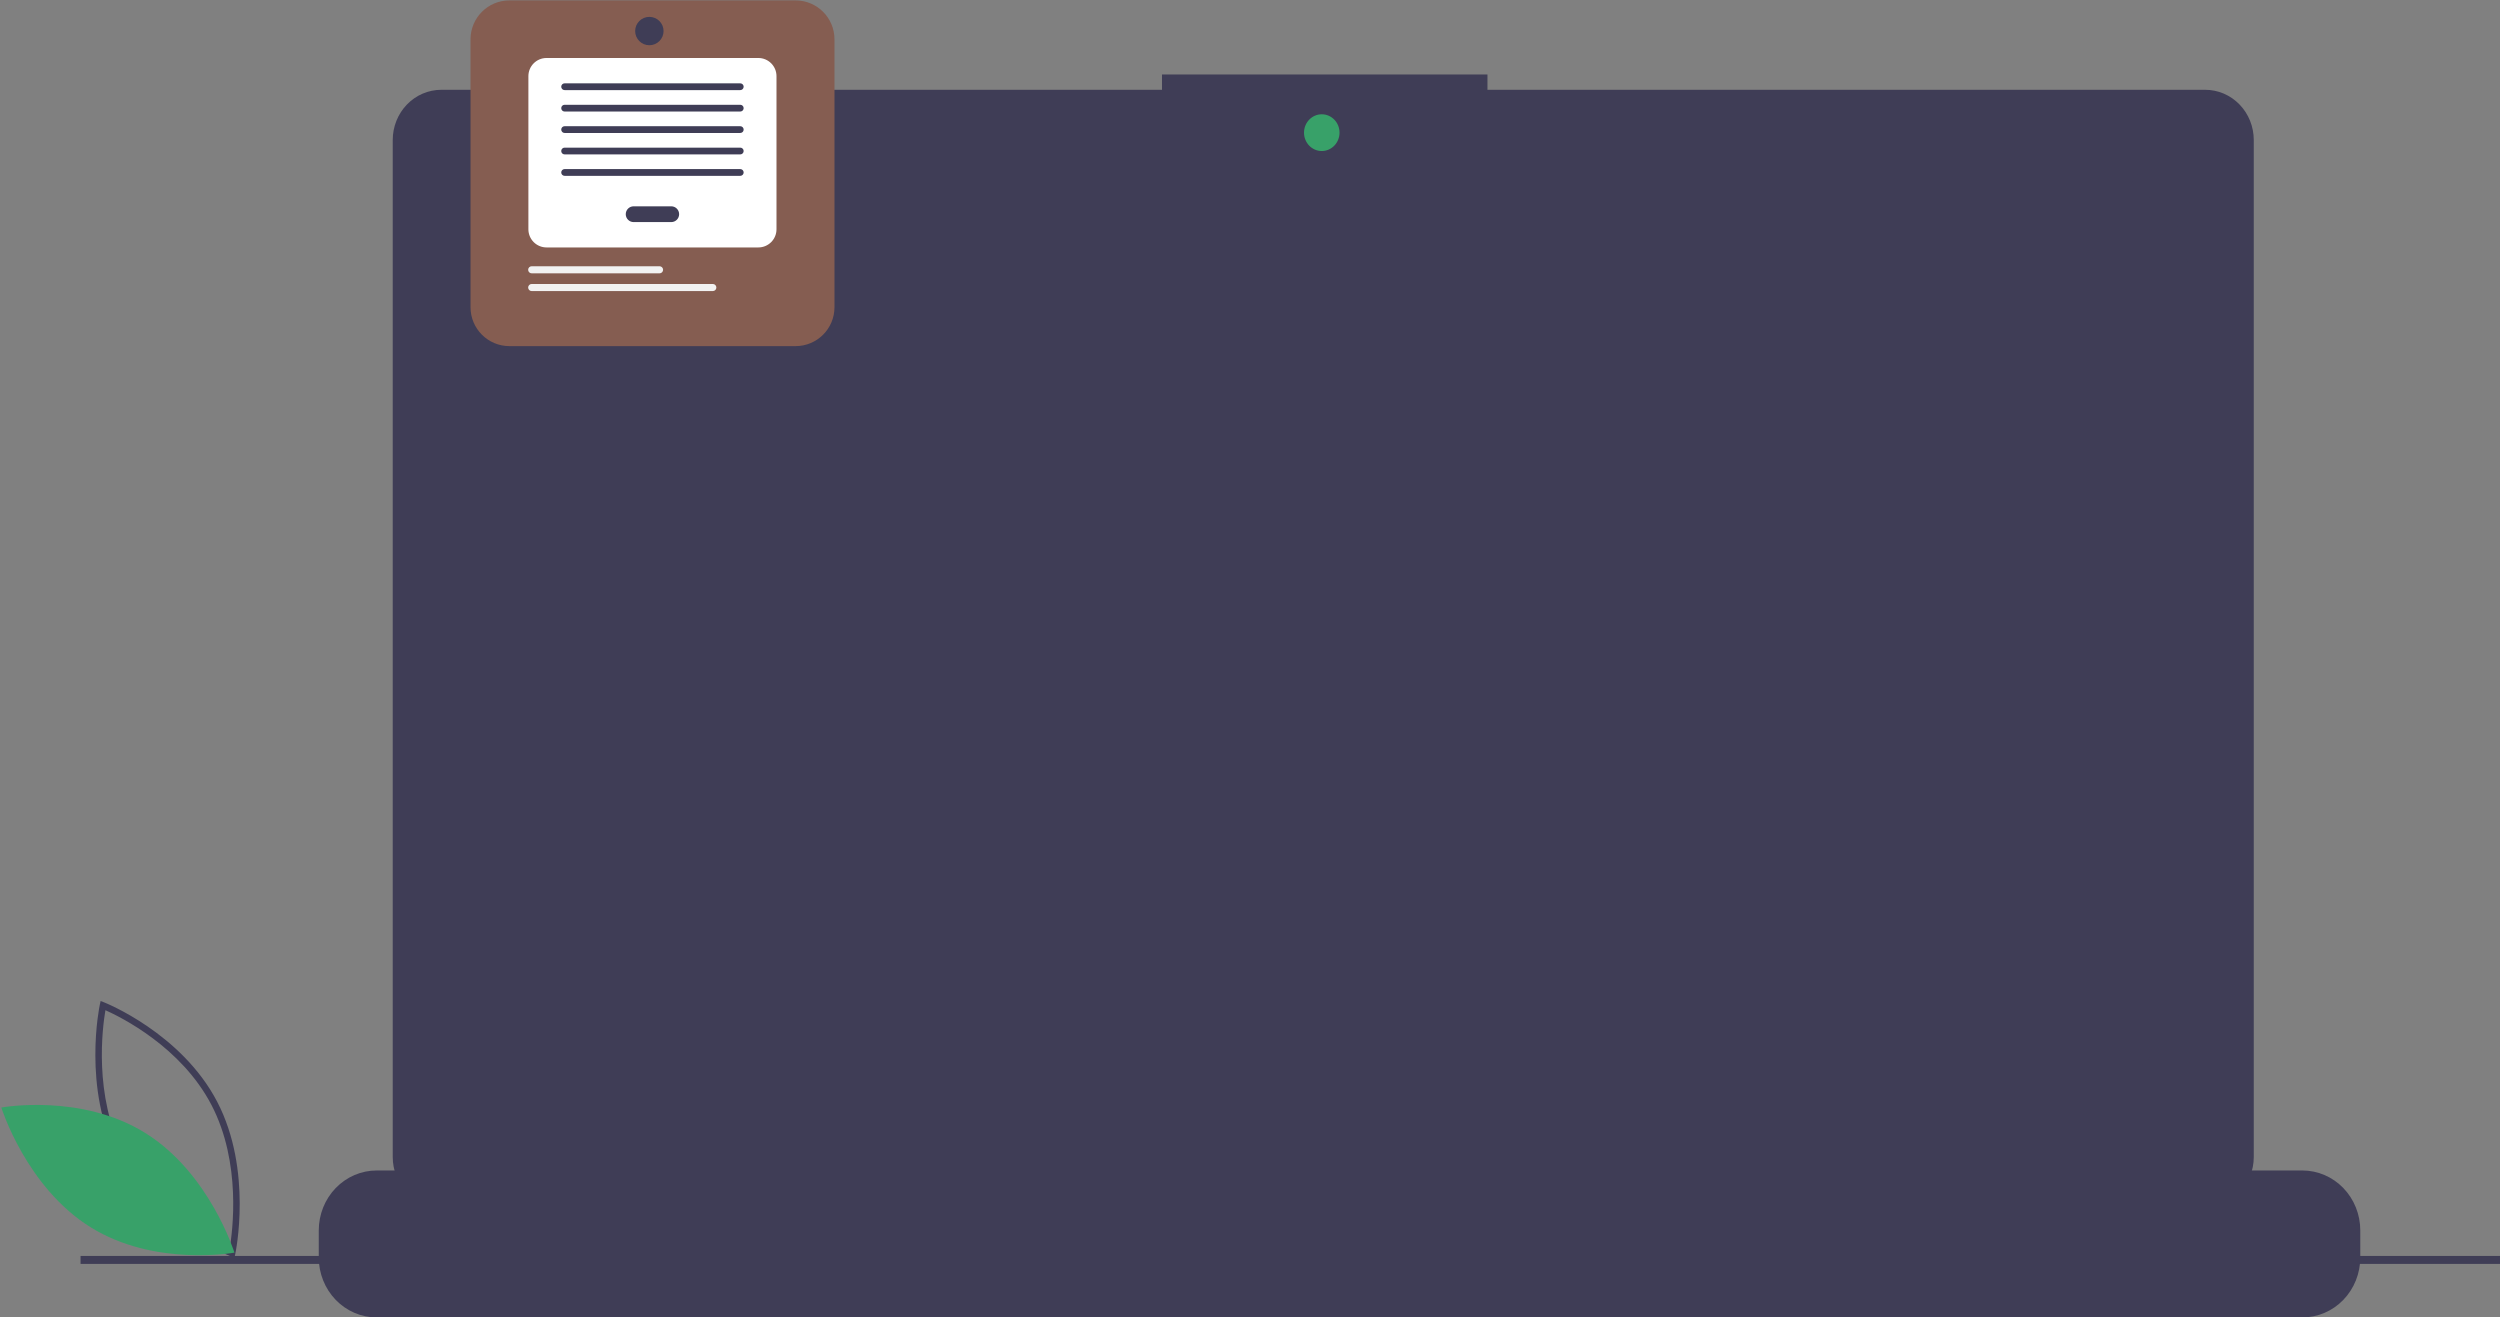 <svg width="964" height="508" viewBox="0 0 964 508" fill="none" xmlns="http://www.w3.org/2000/svg">
<rect x="0" y="0" width="964" height="508" fill="#808080" stroke="none"/>
<path d="M850.332 34.625H573.564V28.723H448.066V34.625H170.157C167.699 34.625 165.264 35.126 162.993 36.099C160.722 37.073 158.658 38.5 156.919 40.299C155.181 42.097 153.802 44.233 152.861 46.583C151.92 48.933 151.436 51.452 151.436 53.996V446.131C151.436 451.269 153.408 456.196 156.919 459.829C160.43 463.462 165.192 465.503 170.157 465.503H850.332C852.79 465.503 855.225 465.001 857.496 464.028C859.768 463.054 861.831 461.628 863.57 459.829C865.308 458.03 866.687 455.895 867.628 453.544C868.569 451.194 869.053 448.675 869.053 446.131V53.996C869.053 51.452 868.569 48.933 867.628 46.583C866.687 44.233 865.308 42.097 863.57 40.299C861.831 38.5 859.768 37.073 857.496 36.099C855.225 35.126 852.79 34.625 850.332 34.625Z" fill="#3F3D56"/>
<g clip-path="url(#clip0)">
<rect x="185.29" y="59.612" width="656.643" height="358.719" rx="43.5" fill="white"/>
<path d="M765.662 176.354H610.135C604.876 176.354 600.613 180.617 600.613 185.876C600.613 191.135 604.876 195.398 610.135 195.398H765.662C770.921 195.398 775.184 191.135 775.184 185.876C775.184 180.617 770.921 176.354 765.662 176.354Z" fill="#F2F2F2"/>
<path d="M324.404 181.902H324.048L324.466 179.503L323.71 179.769L323.771 179.425L324.826 179.044H324.888L324.404 181.902ZM326.792 181.329C326.812 181.184 326.732 181.081 326.552 181.021L326.185 180.913C325.875 180.807 325.725 180.63 325.736 180.382C325.745 180.196 325.83 180.044 325.99 179.925C326.151 179.805 326.341 179.747 326.558 179.749C326.772 179.752 326.945 179.814 327.078 179.937C327.212 180.058 327.276 180.216 327.271 180.411L326.919 180.41C326.922 180.304 326.889 180.218 326.82 180.152C326.751 180.085 326.659 180.051 326.544 180.048C326.422 180.046 326.317 180.076 326.228 180.138C326.146 180.197 326.098 180.273 326.085 180.369C326.068 180.491 326.143 180.58 326.31 180.636L326.488 180.685C326.73 180.747 326.902 180.829 327.003 180.929C327.105 181.029 327.152 181.154 327.144 181.302C327.136 181.434 327.093 181.548 327.015 181.646C326.937 181.744 326.833 181.818 326.703 181.87C326.572 181.921 326.434 181.945 326.287 181.941C326.063 181.938 325.878 181.873 325.732 181.745C325.586 181.617 325.516 181.451 325.521 181.249L325.874 181.251C325.874 181.37 325.912 181.465 325.988 181.536C326.063 181.608 326.167 181.644 326.298 181.644C326.427 181.647 326.539 181.62 326.632 181.564C326.726 181.507 326.779 181.428 326.792 181.329ZM328.437 179.277L328.347 179.788H328.732L328.683 180.068H328.3L328.08 181.382C328.076 181.416 328.075 181.447 328.078 181.476C328.087 181.578 328.142 181.628 328.244 181.628C328.287 181.628 328.344 181.622 328.415 181.609L328.388 181.904C328.303 181.927 328.218 181.939 328.13 181.939C327.99 181.936 327.884 181.885 327.814 181.785C327.744 181.683 327.716 181.547 327.732 181.376L327.947 180.068H327.574L327.622 179.788H327.996L328.085 179.277H328.437ZM330.706 179.277L330.617 179.788H331.001L330.953 180.068H330.57L330.349 181.382C330.345 181.416 330.345 181.447 330.347 181.476C330.356 181.578 330.412 181.628 330.513 181.628C330.556 181.628 330.613 181.622 330.685 181.609L330.658 181.904C330.573 181.927 330.487 181.939 330.4 181.939C330.259 181.936 330.154 181.885 330.083 181.785C330.013 181.683 329.986 181.547 330.001 181.376L330.216 180.068H329.843L329.892 179.788H330.265L330.355 179.277H330.706ZM331.722 180.046C331.907 179.844 332.12 179.746 332.361 179.751C332.559 179.754 332.705 179.822 332.8 179.956C332.897 180.089 332.932 180.276 332.908 180.517L332.677 181.902H332.324L332.556 180.511C332.564 180.447 332.565 180.388 332.558 180.333C332.536 180.151 332.428 180.058 332.236 180.054C332.02 180.049 331.833 180.162 331.677 180.394L331.415 181.902H331.062L331.583 178.902H331.937L331.722 180.046ZM334.533 180.111L334.367 180.093C334.14 180.093 333.962 180.195 333.831 180.4L333.572 181.902H333.218L333.585 179.788L333.927 179.786L333.874 180.033C334.024 179.836 334.201 179.74 334.404 179.745C334.447 179.745 334.503 179.755 334.572 179.775L334.533 180.111ZM335.685 179.749C335.862 179.752 336.014 179.8 336.14 179.894C336.266 179.988 336.359 180.117 336.419 180.283C336.481 180.447 336.501 180.626 336.482 180.822L336.478 180.865C336.453 181.07 336.392 181.257 336.294 181.423C336.197 181.589 336.07 181.717 335.915 181.81C335.761 181.902 335.591 181.946 335.406 181.941C335.23 181.938 335.078 181.89 334.951 181.796C334.824 181.703 334.732 181.575 334.673 181.413C334.615 181.252 334.594 181.074 334.611 180.88C334.63 180.661 334.69 180.465 334.789 180.29C334.887 180.116 335.014 179.981 335.169 179.886C335.326 179.79 335.497 179.744 335.685 179.749ZM334.966 180.882C334.957 180.964 334.957 181.05 334.966 181.138C334.979 181.292 335.025 181.414 335.103 181.505C335.182 181.596 335.288 181.644 335.419 181.648C335.537 181.652 335.645 181.623 335.744 181.562C335.843 181.499 335.926 181.406 335.994 181.281C336.061 181.156 336.105 181.017 336.124 180.865C336.135 180.745 336.137 180.644 336.13 180.562C336.115 180.404 336.067 180.28 335.988 180.189C335.908 180.098 335.803 180.05 335.671 180.044C335.489 180.04 335.334 180.112 335.206 180.259C335.079 180.406 335 180.599 334.97 180.837L334.966 180.882ZM338.087 181.693C337.922 181.863 337.712 181.946 337.456 181.941C337.255 181.936 337.105 181.863 337.007 181.724C336.911 181.585 336.875 181.395 336.9 181.154L337.126 179.788H337.48L337.251 181.16C337.245 181.217 337.244 181.273 337.247 181.328C337.254 181.421 337.282 181.495 337.331 181.548C337.381 181.602 337.45 181.63 337.539 181.634C337.791 181.642 337.986 181.54 338.124 181.328L338.39 179.788H338.744L338.376 181.902H338.042L338.087 181.693ZM339.009 180.841C339.04 180.611 339.102 180.411 339.195 180.242C339.289 180.071 339.402 179.945 339.535 179.865C339.669 179.783 339.815 179.744 339.974 179.747C340.219 179.753 340.404 179.845 340.529 180.025L340.599 179.788H340.923L340.572 181.857C340.534 182.126 340.425 182.342 340.244 182.503C340.063 182.666 339.839 182.744 339.574 182.736C339.43 182.733 339.293 182.699 339.162 182.634C339.031 182.569 338.928 182.48 338.853 182.367L339.054 182.15C339.182 182.339 339.35 182.436 339.56 182.441C339.728 182.446 339.87 182.399 339.986 182.3C340.103 182.201 340.18 182.061 340.218 181.878L340.257 181.691C340.085 181.863 339.884 181.946 339.654 181.941C339.522 181.937 339.408 181.902 339.31 181.835C339.214 181.768 339.139 181.671 339.085 181.544C339.032 181.417 339.003 181.275 338.997 181.119C338.995 181.042 338.999 180.949 339.009 180.841ZM339.351 181.042C339.347 181.229 339.379 181.373 339.447 181.476C339.516 181.578 339.619 181.631 339.757 181.636C339.968 181.641 340.15 181.538 340.302 181.326L340.468 180.355C340.39 180.162 340.249 180.062 340.044 180.054C339.853 180.049 339.695 180.127 339.572 180.288C339.449 180.45 339.377 180.668 339.355 180.943L339.351 181.042ZM341.765 180.046C341.95 179.844 342.163 179.746 342.404 179.751C342.602 179.754 342.748 179.822 342.843 179.956C342.94 180.089 342.975 180.276 342.951 180.517L342.72 181.902H342.367L342.599 180.511C342.607 180.447 342.608 180.388 342.601 180.333C342.579 180.151 342.471 180.058 342.279 180.054C342.063 180.049 341.876 180.162 341.72 180.394L341.458 181.902H341.105L341.626 178.902H341.98L341.765 180.046ZM345.361 181.902H345.005L345.423 179.503L344.667 179.769L344.728 179.425L345.783 179.044H345.845L345.361 181.902ZM348.236 181.902H346.425L346.468 181.626L347.517 180.607L347.708 180.417C347.928 180.197 348.05 179.994 348.074 179.808C348.091 179.665 348.063 179.548 347.99 179.458C347.917 179.367 347.814 179.319 347.681 179.314C347.511 179.309 347.368 179.359 347.253 179.464C347.139 179.568 347.069 179.712 347.044 179.894L346.695 179.896C346.712 179.721 346.765 179.567 346.855 179.433C346.946 179.298 347.065 179.194 347.212 179.122C347.361 179.05 347.522 179.015 347.695 179.019C347.93 179.024 348.117 179.096 348.255 179.234C348.395 179.37 348.455 179.548 348.435 179.767C348.413 180.017 348.269 180.28 348.003 180.556L347.824 180.738L346.91 181.607H348.283L348.236 181.902ZM349.574 179.277L349.484 179.788H349.869L349.82 180.068H349.437L349.216 181.382C349.212 181.416 349.212 181.447 349.214 181.476C349.223 181.578 349.279 181.628 349.38 181.628C349.423 181.628 349.481 181.622 349.552 181.609L349.525 181.904C349.44 181.927 349.354 181.939 349.267 181.939C349.126 181.936 349.021 181.885 348.951 181.785C348.88 181.683 348.853 181.547 348.869 181.376L349.083 180.068H348.71L348.759 179.788H349.132L349.222 179.277H349.574ZM350.589 180.046C350.774 179.844 350.987 179.746 351.228 179.751C351.426 179.754 351.572 179.822 351.667 179.956C351.764 180.089 351.8 180.276 351.775 180.517L351.544 181.902H351.191L351.423 180.511C351.431 180.447 351.432 180.388 351.425 180.333C351.403 180.151 351.296 180.058 351.103 180.054C350.887 180.049 350.701 180.162 350.544 180.394L350.283 181.902H349.929L350.451 178.902H350.804L350.589 180.046ZM353.169 180.841C353.201 180.611 353.262 180.411 353.355 180.242C353.449 180.071 353.562 179.945 353.695 179.865C353.829 179.783 353.975 179.744 354.134 179.747C354.379 179.753 354.564 179.845 354.689 180.025L354.759 179.788H355.083L354.732 181.857C354.694 182.126 354.585 182.342 354.404 182.503C354.223 182.666 353.999 182.744 353.734 182.736C353.591 182.733 353.453 182.699 353.322 182.634C353.192 182.569 353.089 182.48 353.013 182.367L353.214 182.15C353.342 182.339 353.511 182.436 353.72 182.441C353.888 182.446 354.03 182.399 354.146 182.3C354.263 182.201 354.341 182.061 354.378 181.878L354.417 181.691C354.246 181.863 354.044 181.946 353.814 181.941C353.682 181.937 353.568 181.902 353.47 181.835C353.374 181.768 353.299 181.671 353.246 181.544C353.192 181.417 353.163 181.275 353.158 181.119C353.155 181.042 353.159 180.949 353.169 180.841ZM353.511 181.042C353.507 181.229 353.539 181.373 353.607 181.476C353.676 181.578 353.779 181.631 353.917 181.636C354.128 181.641 354.31 181.538 354.462 181.326L354.628 180.355C354.55 180.162 354.409 180.062 354.205 180.054C354.013 180.049 353.856 180.127 353.732 180.288C353.609 180.45 353.537 180.668 353.515 180.943L353.511 181.042ZM356.58 180.111L356.414 180.093C356.187 180.093 356.009 180.195 355.878 180.4L355.619 181.902H355.265L355.632 179.788L355.974 179.786L355.921 180.033C356.071 179.836 356.247 179.74 356.451 179.745C356.494 179.745 356.55 179.755 356.619 179.775L356.58 180.111ZM357.812 181.902C357.803 181.864 357.798 181.827 357.798 181.79L357.804 181.679C357.61 181.859 357.404 181.946 357.187 181.941C357.001 181.938 356.849 181.88 356.732 181.765C356.616 181.649 356.563 181.505 356.574 181.331C356.587 181.107 356.684 180.933 356.867 180.808C357.05 180.682 357.291 180.619 357.589 180.619L357.958 180.62L357.982 180.453C357.995 180.326 357.97 180.227 357.908 180.154C357.846 180.079 357.754 180.041 357.63 180.038C357.509 180.036 357.402 180.066 357.308 180.128C357.216 180.189 357.159 180.271 357.138 180.372L356.783 180.374C356.794 180.251 356.843 180.141 356.927 180.046C357.012 179.95 357.121 179.876 357.253 179.824C357.386 179.77 357.524 179.745 357.665 179.747C357.886 179.753 358.057 179.82 358.179 179.949C358.302 180.076 358.353 180.246 358.333 180.458L358.162 181.505L358.152 181.656C358.149 181.727 358.157 181.798 358.175 181.869L358.171 181.902H357.812ZM357.257 181.628C357.371 181.631 357.477 181.604 357.578 181.548C357.679 181.491 357.766 181.412 357.839 181.312L357.915 180.876L357.648 180.874C357.425 180.874 357.255 180.91 357.136 180.98C357.018 181.05 356.951 181.15 356.935 181.279C356.923 181.378 356.946 181.46 357.003 181.527C357.062 181.592 357.147 181.626 357.257 181.628ZM358.753 180.841C358.779 180.626 358.839 180.432 358.931 180.259C359.024 180.086 359.137 179.956 359.273 179.87C359.408 179.785 359.557 179.744 359.72 179.747C359.956 179.753 360.137 179.839 360.263 180.005L360.466 178.902H360.82L360.3 181.902H359.978L360.015 181.675C359.848 181.857 359.643 181.946 359.398 181.941C359.203 181.936 359.047 181.859 358.931 181.712C358.815 181.564 358.753 181.365 358.744 181.117C358.74 181.04 358.743 180.948 358.753 180.841ZM359.093 181.044C359.089 181.231 359.122 181.375 359.193 181.478C359.263 181.581 359.366 181.634 359.501 181.636C359.706 181.645 359.887 181.542 360.046 181.328L360.214 180.351C360.136 180.158 359.994 180.059 359.789 180.054C359.649 180.05 359.526 180.092 359.419 180.181C359.314 180.268 359.233 180.391 359.177 180.55C359.122 180.708 359.095 180.872 359.093 181.044ZM361.773 181.941C361.51 181.936 361.304 181.839 361.156 181.65C361.007 181.461 360.945 181.219 360.968 180.925L360.978 180.841C361 180.632 361.062 180.44 361.164 180.267C361.266 180.094 361.391 179.964 361.539 179.876C361.686 179.788 361.845 179.745 362.015 179.749C362.233 179.755 362.403 179.827 362.527 179.966C362.65 180.106 362.718 180.294 362.73 180.533C362.734 180.617 362.731 180.702 362.722 180.786L362.701 180.949H361.32C361.296 181.14 361.328 181.303 361.414 181.437C361.501 181.571 361.63 181.641 361.802 181.646C362.011 181.651 362.203 181.557 362.38 181.365L362.583 181.536C362.495 181.664 362.38 181.764 362.24 181.837C362.1 181.909 361.945 181.943 361.773 181.941ZM361.997 180.044C361.852 180.04 361.724 180.09 361.615 180.193C361.507 180.296 361.421 180.449 361.357 180.652L362.384 180.654L362.392 180.622C362.413 180.458 362.386 180.322 362.312 180.214C362.239 180.105 362.134 180.048 361.997 180.044Z" fill="black"/>
<path d="M765.455 136.639H609.928C604.669 136.639 600.406 140.903 600.406 146.161C600.406 151.42 604.669 155.684 609.928 155.684H765.455C770.714 155.684 774.977 151.42 774.977 146.161C774.977 140.903 770.714 136.639 765.455 136.639Z" fill="#F2F2F2"/>
<path d="M327.369 143.813H327.013L327.431 141.415L326.675 141.681L326.736 141.337L327.79 140.956H327.853L327.369 143.813ZM329.31 143.853C329.07 143.847 328.891 143.763 328.771 143.599C328.651 143.433 328.596 143.196 328.607 142.886C328.609 142.789 328.617 142.694 328.628 142.601L328.699 142.126C328.761 141.721 328.88 141.419 329.056 141.22C329.232 141.021 329.464 140.924 329.751 140.931C329.994 140.936 330.174 141.019 330.292 141.181C330.412 141.341 330.468 141.574 330.458 141.88C330.455 141.978 330.447 142.073 330.435 142.167L330.367 142.626C330.298 143.054 330.176 143.368 330.001 143.565C329.827 143.763 329.596 143.859 329.31 143.853ZM330.093 142.103C330.111 141.945 330.12 141.823 330.119 141.735C330.112 141.405 329.984 141.235 329.734 141.226C329.552 141.219 329.404 141.287 329.29 141.429C329.178 141.569 329.1 141.791 329.056 142.093L328.972 142.659C328.954 142.81 328.945 142.933 328.947 143.028C328.953 143.373 329.081 143.55 329.33 143.56C329.503 143.567 329.645 143.504 329.757 143.368C329.871 143.233 329.951 143.018 329.999 142.724L330.093 142.103ZM331.509 143.853C331.27 143.847 331.09 143.763 330.97 143.599C330.85 143.433 330.796 143.196 330.806 142.886C330.809 142.789 330.816 142.694 330.828 142.601L330.898 142.126C330.96 141.721 331.08 141.419 331.255 141.22C331.431 141.021 331.663 140.924 331.951 140.931C332.193 140.936 332.373 141.019 332.492 141.181C332.611 141.341 332.667 141.574 332.658 141.88C332.654 141.978 332.646 142.073 332.634 142.167L332.566 142.626C332.497 143.054 332.375 143.368 332.201 143.565C332.026 143.763 331.796 143.859 331.509 143.853ZM332.292 142.103C332.311 141.945 332.319 141.823 332.318 141.735C332.311 141.405 332.183 141.235 331.933 141.226C331.751 141.219 331.603 141.287 331.49 141.429C331.378 141.569 331.3 141.791 331.255 142.093L331.171 142.659C331.153 142.81 331.145 142.933 331.146 143.028C331.152 143.373 331.28 143.55 331.529 143.56C331.702 143.567 331.845 143.504 331.956 143.368C332.07 143.233 332.15 143.018 332.199 142.724L332.292 142.103ZM333.812 140.927C333.97 140.932 334.095 140.99 334.187 141.101C334.281 141.21 334.322 141.349 334.312 141.517L334.3 141.667C334.281 141.841 334.212 141.984 334.093 142.095C333.976 142.205 333.836 142.258 333.673 142.253C333.516 142.25 333.389 142.193 333.294 142.081C333.199 141.969 333.157 141.831 333.167 141.667L333.179 141.542C333.196 141.354 333.264 141.205 333.382 141.093C333.502 140.979 333.645 140.924 333.812 140.927ZM333.431 141.671C333.425 141.776 333.443 141.86 333.488 141.923C333.533 141.984 333.598 142.016 333.681 142.019C333.77 142.021 333.846 141.99 333.912 141.925C333.978 141.858 334.018 141.772 334.033 141.667L334.05 141.515C334.059 141.416 334.042 141.333 333.999 141.267C333.956 141.2 333.891 141.166 333.804 141.163C333.714 141.16 333.636 141.192 333.57 141.259C333.503 141.325 333.463 141.411 333.449 141.517L333.431 141.671ZM334.876 142.528C335.038 142.534 335.165 142.592 335.257 142.704C335.35 142.815 335.391 142.952 335.38 143.116L335.369 143.247C335.352 143.431 335.284 143.58 335.165 143.694C335.048 143.808 334.906 143.862 334.74 143.856C334.583 143.854 334.457 143.797 334.361 143.687C334.266 143.576 334.223 143.437 334.234 143.269L334.246 143.136C334.262 142.955 334.329 142.808 334.445 142.694C334.561 142.581 334.705 142.526 334.876 142.528ZM334.497 143.272C334.491 143.377 334.509 143.461 334.552 143.524C334.596 143.587 334.662 143.619 334.747 143.622C334.839 143.625 334.916 143.593 334.98 143.526C335.045 143.46 335.085 143.374 335.099 143.269L335.117 143.114C335.126 143.017 335.109 142.935 335.066 142.868C335.023 142.802 334.958 142.767 334.871 142.765C334.778 142.762 334.699 142.794 334.634 142.86C334.569 142.927 334.529 143.012 334.515 143.116L334.497 143.272ZM333.49 143.595L333.296 143.454L335.017 141.251L335.21 141.39L333.49 143.595ZM336.863 143.813L337.183 141.979H336.857L336.906 141.7H337.23L337.265 141.45C337.299 141.238 337.381 141.072 337.511 140.952C337.648 140.827 337.822 140.766 338.035 140.769C338.101 140.769 338.185 140.78 338.287 140.802L338.244 141.097C338.181 141.084 338.118 141.076 338.054 141.073C337.932 141.073 337.832 141.112 337.755 141.188C337.68 141.264 337.633 141.365 337.615 141.491L337.583 141.7H338.021L337.972 141.979H337.535L337.216 143.813H336.863ZM339.372 142.022L339.206 142.005C338.98 142.005 338.802 142.107 338.671 142.312L338.412 143.813H338.058L338.425 141.7L338.767 141.698L338.714 141.944C338.864 141.748 339.04 141.652 339.244 141.657C339.287 141.657 339.343 141.667 339.412 141.687L339.372 142.022ZM340.265 143.853C340.002 143.847 339.796 143.75 339.648 143.562C339.499 143.373 339.437 143.131 339.46 142.837L339.47 142.753C339.492 142.543 339.554 142.352 339.656 142.179C339.759 142.006 339.884 141.875 340.031 141.788C340.178 141.7 340.337 141.657 340.507 141.661C340.725 141.666 340.895 141.739 341.019 141.878C341.143 142.017 341.21 142.206 341.222 142.444C341.226 142.529 341.223 142.614 341.214 142.698L341.193 142.86H339.812C339.789 143.052 339.82 143.215 339.906 143.349C339.993 143.483 340.122 143.552 340.294 143.558C340.503 143.563 340.695 143.469 340.872 143.276L341.076 143.448C340.987 143.576 340.872 143.676 340.732 143.749C340.593 143.821 340.437 143.855 340.265 143.853ZM340.49 141.956C340.344 141.952 340.216 142.002 340.107 142.104C339.999 142.207 339.913 142.36 339.849 142.563L340.876 142.565L340.884 142.534C340.905 142.37 340.878 142.234 340.804 142.126C340.731 142.017 340.626 141.96 340.49 141.956ZM342.339 143.853C342.076 143.847 341.871 143.75 341.722 143.562C341.574 143.373 341.511 143.131 341.535 142.837L341.544 142.753C341.567 142.543 341.628 142.352 341.73 142.179C341.833 142.006 341.958 141.875 342.105 141.788C342.252 141.7 342.411 141.657 342.581 141.661C342.799 141.666 342.97 141.739 343.093 141.878C343.217 142.017 343.285 142.206 343.296 142.444C343.3 142.529 343.298 142.614 343.289 142.698L343.267 142.86H341.886C341.863 143.052 341.894 143.215 341.98 143.349C342.067 143.483 342.197 143.552 342.369 143.558C342.577 143.563 342.77 143.469 342.947 143.276L343.15 143.448C343.061 143.576 342.947 143.676 342.806 143.749C342.667 143.821 342.511 143.855 342.339 143.853ZM342.564 141.956C342.418 141.952 342.29 142.002 342.181 142.104C342.073 142.207 341.987 142.36 341.923 142.563L342.951 142.565L342.958 142.534C342.979 142.37 342.953 142.234 342.878 142.126C342.805 142.017 342.701 141.96 342.564 141.956ZM344.863 143.813H344.511L345.031 140.813H345.384L344.863 143.813ZM346.355 143.853C346.092 143.847 345.886 143.75 345.738 143.562C345.589 143.373 345.527 143.131 345.55 142.837L345.56 142.753C345.582 142.543 345.644 142.352 345.746 142.179C345.848 142.006 345.973 141.875 346.121 141.788C346.268 141.7 346.427 141.657 346.597 141.661C346.815 141.666 346.985 141.739 347.109 141.878C347.233 142.017 347.3 142.206 347.312 142.444C347.316 142.529 347.313 142.614 347.304 142.698L347.283 142.86H345.902C345.878 143.052 345.91 143.215 345.996 143.349C346.083 143.483 346.212 143.552 346.384 143.558C346.593 143.563 346.785 143.469 346.962 143.276L347.165 143.448C347.077 143.576 346.962 143.676 346.822 143.749C346.682 143.821 346.527 143.855 346.355 143.853ZM346.58 141.956C346.434 141.952 346.306 142.002 346.197 142.104C346.089 142.207 346.003 142.36 345.939 142.563L346.966 142.565L346.974 142.534C346.995 142.37 346.968 142.234 346.894 142.126C346.821 142.017 346.716 141.96 346.58 141.956ZM348.824 143.241C348.843 143.095 348.763 142.993 348.583 142.933L348.216 142.825C347.906 142.718 347.757 142.541 347.767 142.294C347.776 142.108 347.861 141.955 348.021 141.837C348.182 141.717 348.372 141.659 348.589 141.661C348.803 141.664 348.976 141.726 349.109 141.849C349.243 141.97 349.307 142.128 349.302 142.323L348.951 142.321C348.953 142.216 348.92 142.13 348.851 142.063C348.782 141.997 348.69 141.963 348.576 141.96C348.453 141.957 348.348 141.987 348.259 142.05C348.177 142.108 348.13 142.185 348.117 142.28C348.1 142.403 348.175 142.492 348.341 142.548L348.519 142.597C348.761 142.659 348.933 142.741 349.035 142.841C349.136 142.941 349.183 143.065 349.175 143.214C349.167 143.345 349.124 143.46 349.046 143.558C348.968 143.655 348.864 143.73 348.734 143.782C348.604 143.833 348.465 143.856 348.318 143.853C348.094 143.85 347.909 143.785 347.763 143.657C347.617 143.528 347.547 143.363 347.552 143.161L347.906 143.163C347.906 143.282 347.943 143.377 348.019 143.448C348.095 143.52 348.198 143.556 348.33 143.556C348.458 143.558 348.57 143.532 348.664 143.476C348.757 143.418 348.811 143.34 348.824 143.241ZM350.843 143.241C350.863 143.095 350.783 142.993 350.603 142.933L350.236 142.825C349.926 142.718 349.776 142.541 349.787 142.294C349.796 142.108 349.88 141.955 350.04 141.837C350.202 141.717 350.391 141.659 350.609 141.661C350.822 141.664 350.996 141.726 351.128 141.849C351.262 141.97 351.327 142.128 351.322 142.323L350.97 142.321C350.973 142.216 350.94 142.13 350.871 142.063C350.802 141.997 350.71 141.963 350.595 141.96C350.473 141.957 350.367 141.987 350.279 142.05C350.197 142.108 350.149 142.185 350.136 142.28C350.119 142.403 350.194 142.492 350.361 142.548L350.539 142.597C350.781 142.659 350.953 142.741 351.054 142.841C351.156 142.941 351.203 143.065 351.195 143.214C351.187 143.345 351.144 143.46 351.066 143.558C350.988 143.655 350.884 143.73 350.753 143.782C350.623 143.833 350.484 143.856 350.337 143.853C350.113 143.85 349.928 143.785 349.783 143.657C349.637 143.528 349.567 143.363 349.572 143.161L349.925 143.163C349.925 143.282 349.963 143.377 350.039 143.448C350.114 143.52 350.218 143.556 350.349 143.556C350.478 143.558 350.589 143.532 350.683 143.476C350.777 143.418 350.83 143.34 350.843 143.241ZM352.728 141.661C352.905 141.664 353.057 141.712 353.183 141.806C353.309 141.899 353.402 142.029 353.462 142.194C353.524 142.358 353.544 142.538 353.525 142.733L353.521 142.776C353.496 142.982 353.435 143.168 353.337 143.335C353.24 143.5 353.113 143.629 352.958 143.722C352.803 143.814 352.634 143.858 352.449 143.853C352.273 143.85 352.121 143.802 351.994 143.708C351.867 143.614 351.775 143.487 351.716 143.325C351.658 143.164 351.637 142.986 351.654 142.792C351.673 142.573 351.733 142.377 351.831 142.202C351.93 142.028 352.057 141.893 352.212 141.798C352.369 141.701 352.54 141.656 352.728 141.661ZM352.009 142.794C352 142.876 352 142.961 352.009 143.05C352.022 143.203 352.068 143.326 352.146 143.417C352.225 143.508 352.331 143.556 352.462 143.56C352.58 143.563 352.688 143.535 352.787 143.474C352.886 143.411 352.969 143.317 353.037 143.192C353.104 143.067 353.148 142.929 353.167 142.776C353.178 142.657 353.18 142.556 353.173 142.474C353.158 142.316 353.11 142.192 353.031 142.101C352.951 142.009 352.846 141.961 352.714 141.956C352.532 141.952 352.377 142.024 352.249 142.171C352.122 142.318 352.043 142.511 352.013 142.749L352.009 142.794ZM354.49 141.698L354.439 141.966C354.629 141.757 354.845 141.656 355.087 141.661C355.287 141.666 355.434 141.735 355.529 141.868C355.624 142.001 355.659 142.188 355.634 142.429L355.404 143.813H355.05L355.283 142.423C355.29 142.359 355.291 142.3 355.285 142.245C355.262 142.063 355.155 141.97 354.962 141.966C354.75 141.962 354.564 142.075 354.404 142.306L354.142 143.813H353.789L354.156 141.7L354.49 141.698ZM357.257 143.241C357.277 143.095 357.197 142.993 357.017 142.933L356.65 142.825C356.34 142.718 356.19 142.541 356.201 142.294C356.21 142.108 356.294 141.955 356.455 141.837C356.616 141.717 356.805 141.659 357.023 141.661C357.236 141.664 357.41 141.726 357.542 141.849C357.677 141.97 357.741 142.128 357.736 142.323L357.384 142.321C357.387 142.216 357.354 142.13 357.285 142.063C357.216 141.997 357.124 141.963 357.009 141.96C356.887 141.957 356.781 141.987 356.693 142.05C356.611 142.108 356.563 142.185 356.55 142.28C356.533 142.403 356.608 142.492 356.775 142.548L356.953 142.597C357.195 142.659 357.367 142.741 357.468 142.841C357.57 142.941 357.617 143.065 357.609 143.214C357.601 143.345 357.558 143.46 357.48 143.558C357.402 143.655 357.298 143.73 357.167 143.782C357.037 143.833 356.899 143.856 356.751 143.853C356.527 143.85 356.343 143.785 356.197 143.657C356.051 143.528 355.981 143.363 355.986 143.161L356.339 143.163C356.339 143.282 356.377 143.377 356.453 143.448C356.528 143.52 356.632 143.556 356.763 143.556C356.892 143.558 357.003 143.532 357.097 143.476C357.191 143.418 357.244 143.34 357.257 143.241Z" fill="black"/>
<g clip-path="url(#clip1)">
<path d="M844.252 121.743V197.877L843.01 195.96L753.882 58.576L753.043 57.289H802.437L803.269 58.576L843.01 119.825L844.252 121.743Z" fill="#38A169"/>
<path d="M492.444 366.731C500.821 392.851 497.879 417.376 497.879 417.376C497.879 417.376 481.354 399.552 472.977 373.432C464.6 347.312 467.542 322.787 467.542 322.787C467.542 322.787 484.066 340.611 492.444 366.731Z" fill="#38A169"/>
<path d="M503.314 366.731C494.937 392.851 497.879 417.376 497.879 417.376C497.879 417.376 514.403 399.552 522.781 373.432C531.158 347.312 528.216 322.787 528.216 322.787C528.216 322.787 511.692 340.611 503.314 366.731Z" fill="#38A169"/>
<path d="M506.688 367.013C507.25 394.531 497.451 417.064 497.451 417.064C497.451 417.064 486.741 394.98 486.18 367.462C485.618 339.944 495.417 317.412 495.417 317.412C495.417 317.412 506.127 339.495 506.688 367.013Z" fill="#3F3D56"/>
<path d="M497.445 418.722C510.529 418.722 521.136 418.119 521.136 417.375C521.136 416.631 510.529 416.028 497.445 416.028C484.361 416.028 473.754 416.631 473.754 417.375C473.754 418.119 484.361 418.722 497.445 418.722Z" fill="#3F3D56"/>
<path d="M271.576 417.793C278.999 417.793 285.018 411.558 285.018 403.867C285.018 396.175 278.999 389.94 271.576 389.94C264.152 389.94 258.133 396.175 258.133 403.867C258.133 411.558 264.152 417.793 271.576 417.793Z" fill="#F2F2F2"/>
<path d="M274.042 381.336C269.222 381.343 264.602 383.33 261.195 386.861C257.788 390.392 255.872 395.179 255.867 400.172C255.867 400.275 255.867 400.378 255.873 400.481C255.932 403.957 256.917 407.349 258.719 410.282C260.521 413.215 263.07 415.575 266.085 417.103C267.152 417.647 268.269 418.078 269.42 418.39C272.452 419.213 275.637 419.213 278.669 418.39C279.82 418.078 280.938 417.647 282.005 417.103C285.701 415.237 288.678 412.129 290.449 408.285C292.22 404.44 292.681 400.088 291.757 395.937C290.833 391.787 288.578 388.083 285.361 385.431C282.143 382.779 278.153 381.336 274.042 381.336ZM278.489 417.103C277.04 417.515 275.544 417.723 274.042 417.72C273.743 417.72 273.445 417.714 273.153 417.695H273.147C271.947 417.633 270.758 417.434 269.6 417.103C267.153 416.408 264.887 415.155 262.968 413.434C261.05 411.714 259.527 409.57 258.513 407.16V407.154C257.139 403.872 256.767 400.234 257.445 396.726C258.124 393.219 259.821 390.011 262.31 387.531C264.798 385.051 267.959 383.419 271.368 382.853C274.777 382.287 278.272 382.814 281.384 384.364C284.496 385.914 287.076 388.412 288.778 391.524C290.481 394.636 291.224 398.213 290.91 401.775C290.595 405.337 289.236 408.714 287.016 411.454C284.796 414.193 281.821 416.164 278.489 417.103V417.103Z" fill="#3F3D56"/>
<path d="M439.278 308.259H338.653V326.771H439.278V308.259Z" fill="#F2F2F2"/>
<path d="M325.603 302.654V328.395H459.77V302.654H325.603ZM458.528 327.108H326.845V303.941H458.528V327.108Z" fill="#3F3D56"/>
<path d="M549.215 164.299C552.645 164.299 555.426 161.418 555.426 157.864C555.426 154.31 552.645 151.428 549.215 151.428C545.784 151.428 543.003 154.31 543.003 157.864C543.003 161.418 545.784 164.299 549.215 164.299Z" fill="#3F3D56"/>
<path d="M549.215 204.197C552.645 204.197 555.426 201.315 555.426 197.761C555.426 194.207 552.645 191.326 549.215 191.326C545.784 191.326 543.003 194.207 543.003 197.761C543.003 201.315 545.784 204.197 549.215 204.197Z" fill="#3F3D56"/>
<path d="M549.215 244.094C552.645 244.094 555.426 241.213 555.426 237.659C555.426 234.105 552.645 231.224 549.215 231.224C545.784 231.224 543.003 234.105 543.003 237.659C543.003 241.213 545.784 244.094 549.215 244.094Z" fill="#3F3D56"/>
<path d="M549.215 283.992C552.645 283.992 555.426 281.111 555.426 277.557C555.426 274.003 552.645 271.122 549.215 271.122C545.784 271.122 543.003 274.003 543.003 277.557C543.003 281.111 545.784 283.992 549.215 283.992Z" fill="#3F3D56"/>
<path d="M549.215 323.89C552.645 323.89 555.426 321.009 555.426 317.455C555.426 313.901 552.645 311.02 549.215 311.02C545.784 311.02 543.003 313.901 543.003 317.455C543.003 321.009 545.784 323.89 549.215 323.89Z" fill="#3F3D56"/>
<path d="M549.215 363.788C552.645 363.788 555.426 360.907 555.426 357.353C555.426 353.799 552.645 350.918 549.215 350.918C545.784 350.918 543.003 353.799 543.003 357.353C543.003 360.907 545.784 363.788 549.215 363.788Z" fill="#3F3D56"/>
<path d="M774.443 161.283H604.25V162.57H774.443V161.283Z" fill="#3F3D56"/>
<path d="M770.807 201.223H600.613V202.51H770.807V201.223Z" fill="#3F3D56"/>
<path d="M771.534 241.162H601.341V242.449H771.534V241.162Z" fill="#3F3D56"/>
<path d="M772.262 281.103H602.068V282.39H772.262V281.103Z" fill="#3F3D56"/>
<path d="M772.262 281.102H602.068V282.389H772.262V281.102Z" fill="#3F3D56"/>
<path d="M773.716 362.489H603.522V363.776H773.716V362.489Z" fill="#3F3D56"/>
<path d="M805.971 393.985L789.644 380.108L803.039 363.192L819.366 377.07L805.971 393.985ZM791.392 379.929L805.799 392.174L817.618 377.248L803.211 365.003L791.392 379.929Z" fill="#3F3D56"/>
<path d="M569.413 91.439L554.046 78.378L541.439 94.298L556.806 107.359L569.413 91.439Z" fill="#38A169"/>
<path d="M475.298 197.761C475.326 215.913 469.755 233.599 459.397 248.239C458.217 249.912 456.981 251.546 455.683 253.123C452.016 257.6 447.916 261.675 443.446 265.285C442.999 265.646 442.546 266.006 442.086 266.36C440.409 267.66 438.684 268.893 436.912 270.06C436.371 270.414 435.831 270.762 435.284 271.096C434.048 271.875 432.789 272.617 431.508 273.323C430.88 273.67 430.247 274.011 429.613 274.34C416.594 281.069 402.091 284.12 387.569 283.183C373.047 282.247 359.021 277.356 346.908 269.005C346.262 268.567 345.628 268.117 345.001 267.653C343.821 266.791 342.659 265.89 341.529 264.964C340.485 264.114 339.467 263.232 338.467 262.332C333.202 257.588 328.537 252.174 324.584 246.218C323.814 245.053 323.069 243.869 322.348 242.666C315.648 231.401 311.56 218.68 310.405 205.502C309.251 192.324 311.061 179.049 315.694 166.718C320.327 154.387 327.656 143.337 337.106 134.436C346.556 125.535 357.87 119.024 370.158 115.417C382.446 111.809 395.374 111.202 407.927 113.644C420.48 116.085 432.315 121.509 442.503 129.488C452.692 137.468 460.956 147.786 466.646 159.632C472.336 171.478 475.298 184.529 475.298 197.761Z" fill="#F2F2F2"/>
<path d="M389.575 193.538C402.005 193.538 412.082 183.099 412.082 170.221C412.082 157.343 402.005 146.904 389.575 146.904C377.145 146.904 367.068 157.343 367.068 170.221C367.068 183.099 377.145 193.538 389.575 193.538Z" fill="#A0616A"/>
<path d="M374.102 181.394C374.102 181.394 381.604 198.882 371.288 205.683C360.973 212.484 388.168 240.658 388.168 240.658L418.177 207.626C418.177 207.626 402.235 196.939 405.048 179.451L374.102 181.394Z" fill="#A0616A"/>
<path d="M443.446 265.286C442.999 265.646 442.546 266.006 442.086 266.36C440.409 267.66 438.684 268.894 436.912 270.06C436.372 270.414 435.831 270.762 435.285 271.097L435.055 269.803L437.216 268.638L443.446 265.286Z" fill="#A0616A"/>
<path d="M435.284 271.096C435.831 270.761 436.371 270.414 436.912 270.06L436.93 269.802L437.216 268.638L449.124 220.258L413.029 203.051L391.922 216.371L373.015 204.293C373.015 204.293 361.909 204.711 359.095 207.626C356.89 209.911 346.076 215.168 341.479 217.343C340.2 217.948 339.405 218.315 339.405 218.315C339.405 218.315 340.113 240.362 341.529 264.963C342.659 265.89 343.821 266.791 345.001 267.653C345.628 268.116 346.262 268.567 346.908 269.004C359.021 277.355 373.047 282.246 387.569 283.183C402.091 284.119 416.594 281.069 429.613 274.339L435.284 271.096Z" fill="#38A169"/>
<path d="M346.908 217.343V269.004C346.262 268.567 345.628 268.116 345.001 267.653C343.821 266.791 342.659 265.89 341.529 264.963C340.485 264.114 339.467 263.232 338.467 262.331C333.202 257.588 328.537 252.174 324.584 246.218C323.814 245.053 323.068 243.869 322.348 242.665C322.957 240.593 323.64 238.305 324.398 235.799C329.087 220.258 339.405 217.343 339.405 217.343H346.908Z" fill="#38A169"/>
<path d="M435.284 271.096C435.831 270.762 436.371 270.414 436.912 270.06C438.682 268.896 440.407 267.662 442.086 266.36C442.546 266.006 442.999 265.646 443.446 265.285C447.916 261.675 452.016 257.6 455.683 253.123C456.981 251.546 458.217 249.912 459.397 248.239C455.577 235.87 449.123 220.259 449.123 220.259L435.993 219.287C435.993 219.287 430.663 263.484 429.613 274.34L435.284 271.096Z" fill="#38A169"/>
<path d="M375.776 143.233C374.65 144.225 373.475 145.157 372.255 146.023C370.718 147.345 369.297 148.807 368.011 150.391L366.56 152.074C365.325 153.507 364.015 155.142 364.067 157.061C364.086 157.774 364.297 158.465 364.38 159.173C364.708 161.979 363.053 165.064 364.416 167.513C364.81 168.221 365.419 168.775 365.854 169.457C366.406 170.331 366.651 171.377 366.547 172.416C368.012 172.478 369.213 171.119 369.672 169.676C370.132 168.234 370.07 166.676 370.293 165.175C370.517 163.674 371.146 162.085 372.462 161.417C375.271 159.991 378.496 163.698 381.494 162.774C383.587 162.129 384.691 159.441 386.831 158.99C388.363 158.667 389.838 159.61 391.261 160.279C392.685 160.947 394.604 161.256 395.611 160.017C396.278 159.197 396.349 157.883 397.233 157.326C398.293 156.658 399.619 157.588 400.422 158.568C401.224 159.548 402.11 160.746 403.35 160.71C404.994 160.663 406.254 158.394 407.815 158.932C409.577 159.54 408.767 162.461 409.836 164.034C410.74 165.364 412.633 165.286 414.189 165.066C414.451 165.094 414.716 165.052 414.958 164.944C415.201 164.837 415.413 164.668 415.575 164.452C415.737 164.237 415.844 163.982 415.885 163.713C415.927 163.443 415.901 163.167 415.811 162.91L415.162 153.983C415.159 153.367 415.029 152.76 414.78 152.201C414.328 151.352 413.391 150.922 412.754 150.211C411.415 148.717 411.479 146.098 409.814 145.011C408.949 144.447 407.817 144.464 406.959 143.89C405.857 143.154 405.503 141.679 404.731 140.581C403.628 139.012 401.7 138.284 399.836 138.085C397.973 137.885 396.091 138.126 394.218 138.062C390.411 137.934 386.603 136.824 382.777 137.473C379.439 138.041 378.037 140.975 375.776 143.233Z" fill="#2F2E41"/>
<path d="M819.429 138.819C820.865 138.819 822.029 137.613 822.029 136.125C822.029 134.637 820.865 133.431 819.429 133.431C817.993 133.431 816.829 134.637 816.829 136.125C816.829 137.613 817.993 138.819 819.429 138.819Z" fill="#3F3D56"/>
<path d="M801.416 106C802.852 106 804.016 104.794 804.016 103.306C804.016 101.819 802.852 100.612 801.416 100.612C799.98 100.612 798.815 101.819 798.815 103.306C798.815 104.794 799.98 106 801.416 106Z" fill="#3F3D56"/>
<path d="M793.962 70.607C795.398 70.607 796.563 69.401 796.563 67.913C796.563 66.425 795.398 65.219 793.962 65.219C792.526 65.219 791.362 66.425 791.362 67.913C791.362 69.401 792.526 70.607 793.962 70.607Z" fill="#3F3D56"/>
<path d="M773.774 320.733H603.58V322.02H773.774V320.733Z" fill="#3F3D56"/>
</g>
<rect x="186.109" y="58.789" width="656.643" height="358.719" rx="43.5" stroke="#3F3D56" stroke-width="3"/>
<path d="M765.876 257.252H609.507C604.481 257.252 600.406 261.327 600.406 266.353C600.406 271.38 604.481 275.454 609.507 275.454H765.876C770.903 275.454 774.977 271.38 774.977 266.353C774.977 261.327 770.903 257.252 765.876 257.252Z" fill="#F2F2F2"/>
<path d="M327.293 258.555C327.125 258.526 327.002 258.512 326.925 258.512C326.796 258.512 326.693 258.548 326.615 258.621C326.537 258.693 326.488 258.791 326.468 258.914L326.433 259.139H326.873L326.824 259.418H326.386L326.068 261.252H325.714L326.035 259.418H325.709L325.757 259.139H326.082L326.117 258.891C326.151 258.673 326.238 258.504 326.378 258.383C326.519 258.262 326.697 258.203 326.914 258.205C327.056 258.208 327.246 258.237 327.486 258.291L327.673 258.33L327.177 261.252H326.824L327.293 258.555ZM328.679 261.291C328.416 261.286 328.211 261.189 328.062 261C327.914 260.811 327.851 260.57 327.875 260.276L327.884 260.192C327.906 259.982 327.968 259.791 328.07 259.617C328.173 259.444 328.298 259.314 328.445 259.227C328.592 259.138 328.751 259.096 328.921 259.1C329.139 259.105 329.309 259.177 329.433 259.317C329.557 259.456 329.625 259.645 329.636 259.883C329.64 259.968 329.638 260.052 329.628 260.137L329.607 260.299H328.226C328.203 260.49 328.234 260.653 328.32 260.787C328.407 260.921 328.537 260.991 328.709 260.996C328.917 261.002 329.11 260.908 329.287 260.715L329.49 260.887C329.401 261.015 329.287 261.115 329.146 261.188C329.007 261.259 328.851 261.294 328.679 261.291ZM328.904 259.395C328.758 259.391 328.63 259.44 328.521 259.543C328.413 259.646 328.327 259.799 328.263 260.002L329.291 260.004L329.298 259.973C329.319 259.809 329.293 259.673 329.218 259.565C329.145 259.455 329.041 259.399 328.904 259.395ZM330.748 259.908L331.322 259.139H331.755L330.908 260.201L331.423 261.252H331.039L330.689 260.463L330.093 261.252H329.662L330.535 260.166L330.035 259.139H330.421L330.748 259.908ZM332.168 261.252H331.816L332.183 259.139H332.535L332.168 261.252ZM332.459 258.367C332.518 258.365 332.568 258.383 332.607 258.422C332.647 258.46 332.668 258.51 332.668 258.573C332.666 258.634 332.646 258.684 332.607 258.723C332.569 258.762 332.52 258.783 332.459 258.785C332.397 258.788 332.347 258.77 332.308 258.733C332.269 258.695 332.25 258.645 332.252 258.584C332.253 258.523 332.272 258.472 332.31 258.432C332.348 258.392 332.397 258.37 332.459 258.367ZM334.664 260.205C334.638 260.421 334.578 260.616 334.486 260.789C334.393 260.962 334.281 261.091 334.15 261.174C334.018 261.257 333.873 261.297 333.712 261.293C333.457 261.288 333.268 261.192 333.144 261.006L333.072 261.252H332.746L333.267 258.252H333.621L333.408 259.373C333.577 259.186 333.783 259.095 334.025 259.1C334.228 259.105 334.386 259.18 334.5 259.324C334.613 259.469 334.673 259.668 334.679 259.922C334.681 260.005 334.677 260.086 334.668 260.164L334.664 260.205ZM334.328 260C334.332 259.81 334.3 259.665 334.232 259.565C334.164 259.463 334.061 259.41 333.921 259.405C333.701 259.399 333.515 259.51 333.363 259.737L333.205 260.656C333.283 260.871 333.429 260.981 333.644 260.987C333.782 260.992 333.903 260.951 334.005 260.864C334.11 260.776 334.188 260.655 334.242 260.498C334.295 260.341 334.324 260.175 334.328 260ZM335.328 261.252H334.976L335.496 258.252H335.849L335.328 261.252ZM336.82 261.291C336.557 261.286 336.351 261.189 336.203 261C336.054 260.811 335.992 260.57 336.015 260.276L336.025 260.192C336.047 259.982 336.109 259.791 336.211 259.617C336.313 259.444 336.438 259.314 336.586 259.227C336.733 259.138 336.892 259.096 337.062 259.1C337.28 259.105 337.45 259.177 337.574 259.317C337.697 259.456 337.765 259.645 337.777 259.883C337.781 259.968 337.778 260.052 337.769 260.137L337.748 260.299H336.367C336.343 260.49 336.375 260.653 336.461 260.787C336.548 260.921 336.677 260.991 336.849 260.996C337.058 261.002 337.25 260.908 337.427 260.715L337.63 260.887C337.542 261.015 337.427 261.115 337.287 261.188C337.147 261.259 336.992 261.294 336.82 261.291ZM337.045 259.395C336.899 259.391 336.771 259.44 336.662 259.543C336.554 259.646 336.468 259.799 336.404 260.002L337.431 260.004L337.439 259.973C337.46 259.809 337.433 259.673 337.359 259.565C337.286 259.455 337.181 259.399 337.045 259.395ZM340.269 260.68C340.289 260.534 340.209 260.431 340.029 260.371L339.662 260.264C339.352 260.157 339.202 259.98 339.212 259.733C339.222 259.546 339.306 259.394 339.466 259.276C339.628 259.156 339.817 259.097 340.035 259.1C340.248 259.102 340.421 259.165 340.554 259.287C340.688 259.408 340.753 259.567 340.748 259.762L340.396 259.76C340.399 259.655 340.365 259.569 340.296 259.502C340.227 259.436 340.136 259.401 340.021 259.399C339.899 259.396 339.793 259.426 339.705 259.489C339.623 259.547 339.575 259.624 339.562 259.719C339.545 259.841 339.62 259.931 339.787 259.987L339.964 260.035C340.207 260.098 340.378 260.179 340.48 260.28C340.582 260.38 340.628 260.504 340.621 260.653C340.613 260.784 340.57 260.899 340.492 260.996C340.414 261.094 340.309 261.169 340.179 261.221C340.049 261.272 339.91 261.295 339.763 261.291C339.539 261.289 339.354 261.224 339.209 261.096C339.063 260.967 338.992 260.802 338.998 260.6L339.351 260.602C339.351 260.72 339.389 260.815 339.464 260.887C339.54 260.959 339.643 260.994 339.775 260.994C339.904 260.997 340.015 260.97 340.109 260.914C340.203 260.857 340.256 260.779 340.269 260.68ZM341.873 260.998C341.999 261.001 342.113 260.964 342.214 260.889C342.316 260.812 342.382 260.712 342.414 260.588L342.748 260.586C342.728 260.719 342.675 260.84 342.587 260.949C342.502 261.059 342.393 261.144 342.261 261.205C342.13 261.267 341.995 261.295 341.857 261.291C341.681 261.289 341.532 261.243 341.41 261.155C341.289 261.065 341.199 260.94 341.142 260.781C341.085 260.621 341.065 260.442 341.084 260.242L341.093 260.145C341.118 259.942 341.177 259.76 341.271 259.6C341.365 259.44 341.487 259.315 341.638 259.227C341.789 259.137 341.956 259.095 342.138 259.1C342.36 259.105 342.537 259.179 342.67 259.323C342.802 259.466 342.869 259.647 342.869 259.867L342.539 259.865C342.536 259.727 342.498 259.616 342.423 259.531C342.349 259.446 342.249 259.4 342.123 259.395C341.939 259.391 341.786 259.459 341.664 259.6C341.543 259.74 341.467 259.937 341.437 260.19L341.431 260.24C341.423 260.324 341.422 260.41 341.427 260.498C341.436 260.651 341.479 260.771 341.556 260.86C341.633 260.948 341.739 260.994 341.873 260.998ZM343.691 259.397C343.876 259.195 344.089 259.097 344.33 259.102C344.528 259.104 344.674 259.173 344.769 259.307C344.865 259.44 344.901 259.627 344.877 259.867L344.646 261.252H344.293L344.525 259.862C344.533 259.798 344.533 259.739 344.527 259.684C344.505 259.502 344.397 259.408 344.205 259.405C343.989 259.399 343.802 259.513 343.646 259.744L343.384 261.252H343.031L343.552 258.252H343.906L343.691 259.397ZM346.101 261.291C345.838 261.286 345.632 261.189 345.484 261C345.336 260.811 345.273 260.57 345.296 260.276L345.306 260.192C345.328 259.982 345.39 259.791 345.492 259.617C345.595 259.444 345.72 259.314 345.867 259.227C346.014 259.138 346.173 259.096 346.343 259.1C346.561 259.105 346.731 259.177 346.855 259.317C346.979 259.456 347.046 259.645 347.058 259.883C347.062 259.968 347.059 260.052 347.05 260.137L347.029 260.299H345.648C345.625 260.49 345.656 260.653 345.742 260.787C345.829 260.921 345.959 260.991 346.13 260.996C346.339 261.002 346.531 260.908 346.709 260.715L346.912 260.887C346.823 261.015 346.709 261.115 346.568 261.188C346.429 261.259 346.273 261.294 346.101 261.291ZM346.326 259.395C346.18 259.391 346.052 259.44 345.943 259.543C345.835 259.646 345.749 259.799 345.685 260.002L346.712 260.004L346.72 259.973C346.741 259.809 346.714 259.673 346.64 259.565C346.567 259.455 346.462 259.399 346.326 259.395ZM347.363 260.192C347.389 259.977 347.448 259.783 347.541 259.61C347.633 259.436 347.747 259.307 347.882 259.221C348.018 259.135 348.167 259.094 348.33 259.098C348.565 259.103 348.746 259.189 348.873 259.356L349.076 258.252H349.429L348.91 261.252H348.587L348.625 261.026C348.458 261.208 348.252 261.296 348.007 261.291C347.812 261.286 347.656 261.21 347.541 261.063C347.425 260.914 347.362 260.716 347.353 260.467C347.349 260.39 347.352 260.298 347.363 260.192ZM347.703 260.395C347.699 260.581 347.732 260.726 347.802 260.828C347.873 260.931 347.975 260.984 348.111 260.987C348.315 260.996 348.497 260.893 348.656 260.678L348.824 259.701C348.746 259.509 348.604 259.41 348.398 259.405C348.259 259.401 348.136 259.443 348.029 259.531C347.923 259.619 347.843 259.742 347.787 259.901C347.732 260.058 347.704 260.223 347.703 260.395ZM350.81 261.043C350.645 261.214 350.434 261.296 350.179 261.291C349.977 261.286 349.828 261.214 349.73 261.074C349.634 260.935 349.598 260.745 349.623 260.504L349.849 259.139H350.203L349.974 260.51C349.968 260.567 349.966 260.623 349.97 260.678C349.977 260.772 350.005 260.845 350.054 260.899C350.104 260.952 350.173 260.981 350.261 260.985C350.514 260.992 350.709 260.89 350.847 260.678L351.113 259.139H351.466L351.099 261.252H350.765L350.81 261.043ZM352.011 261.252H351.66L352.179 258.252H352.533L352.011 261.252ZM352.972 261.252H352.621L352.988 259.139H353.339L352.972 261.252ZM353.263 258.367C353.323 258.365 353.373 258.383 353.412 258.422C353.452 258.46 353.472 258.51 353.472 258.573C353.471 258.634 353.451 258.684 353.412 258.723C353.374 258.762 353.324 258.783 353.263 258.785C353.202 258.788 353.152 258.77 353.113 258.733C353.074 258.695 353.055 258.645 353.056 258.584C353.058 258.523 353.077 258.472 353.115 258.432C353.153 258.392 353.202 258.37 353.263 258.367ZM354.252 259.137L354.201 259.405C354.391 259.196 354.607 259.095 354.849 259.1C355.048 259.105 355.196 259.174 355.291 259.307C355.386 259.44 355.421 259.627 355.396 259.867L355.166 261.252H354.812L355.045 259.862C355.052 259.798 355.053 259.739 355.046 259.684C355.024 259.502 354.917 259.408 354.724 259.405C354.512 259.401 354.326 259.514 354.166 259.744L353.904 261.252H353.55L353.918 259.139L354.252 259.137ZM355.814 260.192C355.845 259.961 355.907 259.761 356 259.592C356.093 259.421 356.207 259.296 356.339 259.215C356.474 259.133 356.62 259.094 356.779 259.098C357.024 259.103 357.209 259.196 357.334 259.375L357.404 259.139H357.728L357.377 261.207C357.339 261.477 357.229 261.692 357.048 261.854C356.867 262.017 356.644 262.094 356.378 262.086C356.235 262.084 356.098 262.05 355.966 261.985C355.836 261.92 355.733 261.83 355.658 261.717L355.859 261.5C355.987 261.689 356.155 261.786 356.365 261.791C356.533 261.796 356.675 261.75 356.791 261.651C356.908 261.552 356.985 261.411 357.023 261.229L357.062 261.041C356.89 261.213 356.689 261.296 356.459 261.291C356.327 261.287 356.212 261.252 356.115 261.186C356.018 261.118 355.944 261.021 355.89 260.895C355.837 260.767 355.808 260.625 355.802 260.469C355.8 260.392 355.804 260.3 355.814 260.192ZM356.156 260.393C356.152 260.579 356.184 260.724 356.252 260.826C356.321 260.928 356.424 260.981 356.562 260.987C356.773 260.992 356.955 260.888 357.107 260.676L357.273 259.705C357.195 259.513 357.054 259.412 356.849 259.405C356.658 259.399 356.5 259.477 356.377 259.639C356.254 259.8 356.182 260.018 356.16 260.293L356.156 260.393Z" fill="black"/>
<path d="M765.455 215.99H609.928C604.669 215.99 600.406 220.253 600.406 225.512C600.406 230.771 604.669 235.034 609.928 235.034H765.455C770.714 235.034 774.977 230.771 774.977 225.512C774.977 220.253 770.714 215.99 765.455 215.99Z" fill="#F2F2F2"/>
<path d="M328.431 218.199L328.265 218.181C328.039 218.181 327.86 218.284 327.73 218.488L327.47 219.99H327.117L327.484 217.877L327.826 217.875L327.773 218.121C327.923 217.924 328.099 217.829 328.302 217.834C328.345 217.834 328.401 217.844 328.47 217.863L328.431 218.199ZM329.324 220.029C329.061 220.024 328.855 219.927 328.706 219.738C328.558 219.549 328.496 219.308 328.519 219.013L328.529 218.929C328.551 218.72 328.613 218.528 328.714 218.355C328.817 218.182 328.942 218.052 329.089 217.965C329.236 217.876 329.395 217.834 329.566 217.838C329.783 217.843 329.954 217.915 330.078 218.054C330.201 218.194 330.269 218.383 330.281 218.621C330.285 218.705 330.282 218.79 330.273 218.875L330.251 219.037H328.871C328.847 219.228 328.878 219.391 328.964 219.525C329.052 219.659 329.181 219.729 329.353 219.734C329.561 219.739 329.754 219.646 329.931 219.453L330.134 219.625C330.046 219.752 329.931 219.853 329.79 219.926C329.651 219.997 329.496 220.032 329.324 220.029ZM329.548 218.133C329.402 218.129 329.275 218.178 329.165 218.281C329.057 218.384 328.971 218.537 328.908 218.74L329.935 218.742L329.943 218.711C329.964 218.547 329.937 218.411 329.863 218.302C329.79 218.193 329.685 218.136 329.548 218.133ZM331.181 217.875L331.136 218.111C331.313 217.924 331.527 217.832 331.779 217.838C331.913 217.84 332.026 217.871 332.119 217.929C332.212 217.988 332.277 218.071 332.312 218.177C332.51 217.946 332.744 217.832 333.013 217.838C333.224 217.843 333.38 217.914 333.48 218.051C333.58 218.187 333.617 218.371 333.591 218.601L333.359 219.99H333.007L333.238 218.597C333.246 218.53 333.246 218.468 333.238 218.412C333.213 218.235 333.097 218.144 332.89 218.14C332.761 218.138 332.644 218.178 332.539 218.261C332.434 218.344 332.367 218.452 332.337 218.586L332.097 219.99H331.742L331.976 218.599C331.993 218.455 331.971 218.344 331.91 218.265C331.85 218.187 331.756 218.147 331.628 218.144C331.408 218.139 331.233 218.239 331.103 218.445L330.835 219.99H330.482L330.849 217.877L331.181 217.875ZM335.08 217.838C335.257 217.84 335.408 217.888 335.535 217.982C335.661 218.076 335.754 218.205 335.814 218.371C335.875 218.535 335.896 218.715 335.876 218.91L335.872 218.953C335.848 219.159 335.787 219.345 335.689 219.511C335.591 219.677 335.465 219.806 335.31 219.898C335.155 219.991 334.985 220.034 334.8 220.029C334.624 220.026 334.473 219.978 334.345 219.885C334.219 219.791 334.126 219.663 334.068 219.502C334.009 219.34 333.988 219.163 334.005 218.969C334.025 218.75 334.084 218.553 334.183 218.379C334.282 218.204 334.409 218.069 334.564 217.974C334.72 217.878 334.892 217.832 335.08 217.838ZM334.361 218.97C334.352 219.052 334.352 219.138 334.361 219.226C334.374 219.38 334.419 219.502 334.497 219.594C334.577 219.685 334.682 219.732 334.814 219.736C334.931 219.74 335.039 219.711 335.138 219.65C335.237 219.588 335.32 219.494 335.388 219.369C335.456 219.244 335.499 219.105 335.519 218.953C335.529 218.833 335.531 218.732 335.525 218.65C335.509 218.493 335.462 218.368 335.382 218.277C335.303 218.186 335.197 218.138 335.066 218.133C334.884 218.129 334.729 218.2 334.601 218.347C334.473 218.495 334.395 218.687 334.365 218.926L334.361 218.97ZM337.074 217.365L336.984 217.877H337.369L337.32 218.156H336.937L336.716 219.47C336.712 219.504 336.712 219.536 336.714 219.564C336.723 219.666 336.779 219.717 336.88 219.717C336.923 219.717 336.981 219.71 337.052 219.697L337.025 219.992C336.94 220.015 336.854 220.027 336.767 220.027C336.626 220.024 336.521 219.973 336.451 219.873C336.38 219.771 336.353 219.635 336.369 219.465L336.583 218.156H336.21L336.259 217.877H336.632L336.722 217.365H337.074ZM338.343 220.029C338.08 220.024 337.874 219.927 337.726 219.738C337.578 219.549 337.515 219.308 337.539 219.013L337.548 218.929C337.57 218.72 337.632 218.528 337.734 218.355C337.837 218.182 337.962 218.052 338.109 217.965C338.256 217.876 338.415 217.834 338.585 217.838C338.803 217.843 338.973 217.915 339.097 218.054C339.221 218.194 339.289 218.383 339.3 218.621C339.304 218.705 339.302 218.79 339.292 218.875L339.271 219.037H337.89C337.867 219.228 337.898 219.391 337.984 219.525C338.071 219.659 338.201 219.729 338.372 219.734C338.581 219.739 338.774 219.646 338.951 219.453L339.154 219.625C339.065 219.752 338.951 219.853 338.81 219.926C338.671 219.997 338.515 220.032 338.343 220.029ZM338.568 218.133C338.422 218.129 338.294 218.178 338.185 218.281C338.077 218.384 337.991 218.537 337.927 218.74L338.955 218.742L338.962 218.711C338.983 218.547 338.956 218.411 338.882 218.302C338.809 218.193 338.705 218.136 338.568 218.133ZM340.867 219.99H340.515L340.882 217.877H341.234L340.867 219.99ZM341.158 217.105C341.218 217.103 341.267 217.121 341.306 217.16C341.346 217.198 341.367 217.248 341.367 217.31C341.365 217.372 341.345 217.422 341.306 217.461C341.268 217.5 341.219 217.521 341.158 217.523C341.096 217.526 341.046 217.508 341.007 217.47C340.968 217.433 340.949 217.383 340.951 217.322C340.952 217.261 340.971 217.21 341.009 217.17C341.047 217.129 341.096 217.108 341.158 217.105ZM342.146 217.875L342.095 218.142C342.285 217.934 342.501 217.832 342.744 217.838C342.943 217.843 343.09 217.912 343.185 218.045C343.28 218.177 343.315 218.364 343.29 218.605L343.06 219.99H342.706L342.939 218.599C342.947 218.536 342.947 218.476 342.941 218.422C342.919 218.239 342.811 218.146 342.619 218.142C342.406 218.138 342.22 218.252 342.06 218.482L341.798 219.99H341.445L341.812 217.877L342.146 217.875ZM344.914 219.418C344.933 219.272 344.853 219.169 344.673 219.109L344.306 219.002C343.996 218.895 343.846 218.718 343.857 218.47C343.866 218.284 343.951 218.132 344.111 218.013C344.272 217.894 344.462 217.835 344.679 217.838C344.893 217.84 345.066 217.903 345.199 218.025C345.333 218.146 345.397 218.304 345.392 218.5L345.04 218.498C345.043 218.392 345.01 218.306 344.941 218.24C344.872 218.174 344.78 218.139 344.665 218.136C344.543 218.134 344.438 218.164 344.349 218.226C344.267 218.285 344.22 218.362 344.206 218.457C344.19 218.579 344.264 218.668 344.431 218.724L344.609 218.773C344.851 218.836 345.023 218.917 345.124 219.017C345.226 219.118 345.273 219.242 345.265 219.39C345.257 219.522 345.214 219.636 345.136 219.734C345.058 219.832 344.954 219.907 344.824 219.959C344.693 220.01 344.555 220.033 344.408 220.029C344.184 220.026 343.999 219.961 343.853 219.834C343.707 219.705 343.637 219.539 343.642 219.338L343.996 219.34C343.996 219.458 344.033 219.553 344.109 219.625C344.184 219.696 344.288 219.732 344.419 219.732C344.548 219.735 344.66 219.708 344.753 219.652C344.847 219.595 344.9 219.517 344.914 219.418ZM346.558 217.365L346.468 217.877H346.853L346.804 218.156H346.421L346.201 219.47C346.197 219.504 346.196 219.536 346.199 219.564C346.208 219.666 346.263 219.717 346.365 219.717C346.408 219.717 346.465 219.71 346.537 219.697L346.509 219.992C346.425 220.015 346.339 220.027 346.251 220.027C346.111 220.024 346.005 219.973 345.935 219.873C345.865 219.771 345.837 219.635 345.853 219.465L346.068 218.156H345.695L345.744 217.877H346.117L346.206 217.365H346.558ZM348.228 218.199L348.062 218.181C347.835 218.181 347.657 218.284 347.527 218.488L347.267 219.99H346.914L347.281 217.877L347.622 217.875L347.57 218.121C347.72 217.924 347.896 217.829 348.099 217.834C348.142 217.834 348.198 217.844 348.267 217.863L348.228 218.199ZM349.587 219.781C349.422 219.952 349.212 220.034 348.956 220.029C348.755 220.024 348.605 219.952 348.507 219.812C348.411 219.673 348.375 219.483 348.4 219.242L348.626 217.877H348.98L348.751 219.248C348.745 219.305 348.744 219.361 348.747 219.416C348.754 219.51 348.782 219.583 348.831 219.636C348.881 219.69 348.95 219.719 349.039 219.722C349.291 219.73 349.486 219.628 349.624 219.416L349.89 217.877H350.244L349.876 219.99H349.542L349.587 219.781ZM351.298 219.736C351.425 219.739 351.539 219.702 351.64 219.627C351.742 219.55 351.808 219.45 351.839 219.326L352.173 219.324C352.154 219.457 352.1 219.578 352.013 219.687C351.927 219.797 351.818 219.882 351.687 219.943C351.555 220.004 351.421 220.033 351.283 220.029C351.107 220.026 350.958 219.981 350.835 219.892C350.714 219.802 350.625 219.678 350.568 219.519C350.511 219.359 350.491 219.179 350.509 218.98L350.519 218.883C350.544 218.679 350.603 218.498 350.697 218.338C350.79 218.177 350.913 218.053 351.064 217.965C351.215 217.875 351.382 217.832 351.564 217.838C351.785 217.843 351.962 217.917 352.095 218.06C352.228 218.204 352.294 218.385 352.294 218.605L351.964 218.603C351.962 218.465 351.923 218.354 351.849 218.269C351.775 218.183 351.675 218.138 351.548 218.133C351.365 218.129 351.212 218.197 351.089 218.338C350.968 218.478 350.893 218.675 350.863 218.927L350.857 218.978C350.849 219.062 350.848 219.148 350.853 219.236C350.862 219.388 350.905 219.509 350.982 219.597C351.059 219.686 351.164 219.732 351.298 219.736ZM353.39 217.365L353.3 217.877H353.685L353.636 218.156H353.253L353.033 219.47C353.029 219.504 353.028 219.536 353.031 219.564C353.04 219.666 353.095 219.717 353.197 219.717C353.24 219.717 353.297 219.71 353.369 219.697L353.341 219.992C353.257 220.015 353.171 220.027 353.083 220.027C352.943 220.024 352.837 219.973 352.767 219.873C352.697 219.771 352.669 219.635 352.685 219.465L352.9 218.156H352.527L352.576 217.877H352.949L353.039 217.365H353.39ZM354.128 219.99H353.777L354.144 217.877H354.496L354.128 219.99ZM354.419 217.105C354.479 217.103 354.529 217.121 354.568 217.16C354.608 217.198 354.628 217.248 354.628 217.31C354.627 217.372 354.607 217.422 354.568 217.461C354.53 217.5 354.481 217.521 354.419 217.523C354.358 217.526 354.308 217.508 354.269 217.47C354.23 217.433 354.211 217.383 354.212 217.322C354.214 217.261 354.233 217.21 354.271 217.17C354.309 217.129 354.358 217.108 354.419 217.105ZM355.88 217.838C356.057 217.84 356.209 217.888 356.335 217.982C356.462 218.076 356.555 218.205 356.615 218.371C356.676 218.535 356.697 218.715 356.677 218.91L356.673 218.953C356.649 219.159 356.587 219.345 356.49 219.511C356.392 219.677 356.266 219.806 356.111 219.898C355.956 219.991 355.786 220.034 355.601 220.029C355.425 220.026 355.274 219.978 355.146 219.885C355.02 219.791 354.927 219.663 354.869 219.502C354.81 219.34 354.789 219.163 354.806 218.969C354.826 218.75 354.885 218.553 354.984 218.379C355.083 218.204 355.21 218.069 355.365 217.974C355.521 217.878 355.693 217.832 355.88 217.838ZM355.162 218.97C355.152 219.052 355.152 219.138 355.162 219.226C355.175 219.38 355.22 219.502 355.298 219.594C355.378 219.685 355.483 219.732 355.615 219.736C355.732 219.74 355.84 219.711 355.939 219.65C356.038 219.588 356.121 219.494 356.189 219.369C356.257 219.244 356.3 219.105 356.32 218.953C356.33 218.833 356.332 218.732 356.326 218.65C356.31 218.493 356.262 218.368 356.183 218.277C356.104 218.186 355.998 218.138 355.867 218.133C355.684 218.129 355.529 218.2 355.402 218.347C355.274 218.495 355.195 218.687 355.165 218.926L355.162 218.97ZM357.642 217.875L357.591 218.142C357.781 217.934 357.997 217.832 358.24 217.838C358.439 217.843 358.586 217.912 358.681 218.045C358.776 218.177 358.811 218.364 358.787 218.605L358.556 219.99H358.203L358.435 218.599C358.443 218.536 358.443 218.476 358.437 218.422C358.415 218.239 358.307 218.146 358.115 218.142C357.902 218.138 357.716 218.252 357.556 218.482L357.294 219.99H356.941L357.308 217.877L357.642 217.875Z" fill="black"/>
<path d="M765.455 336.603H609.928C604.669 336.603 600.406 340.866 600.406 346.125C600.406 351.384 604.669 355.647 609.928 355.647H765.455C770.714 355.647 774.977 351.384 774.977 346.125C774.977 340.866 770.714 336.603 765.455 336.603Z" fill="#F2F2F2"/>
<path d="M328.003 338.449C328.242 338.454 328.423 338.539 328.548 338.704L328.613 338.49H328.939L328.431 341.415H328.08L328.271 340.408C328.102 340.569 327.905 340.647 327.681 340.642C327.483 340.639 327.325 340.564 327.206 340.417C327.088 340.27 327.024 340.072 327.015 339.822C327.007 339.66 327.026 339.49 327.072 339.312C327.117 339.132 327.185 338.976 327.275 338.843C327.366 338.709 327.473 338.609 327.597 338.542C327.721 338.476 327.856 338.445 328.003 338.449ZM327.378 339.583L327.369 339.747C327.365 339.936 327.399 340.083 327.47 340.189C327.543 340.293 327.647 340.346 327.783 340.349C327.982 340.354 328.158 340.259 328.312 340.064L328.496 339.025C328.41 338.844 328.269 338.751 328.074 338.745C327.895 338.742 327.745 338.81 327.622 338.951C327.5 339.091 327.419 339.302 327.378 339.583ZM330.49 340.394C330.324 340.564 330.114 340.647 329.859 340.642C329.657 340.637 329.507 340.564 329.41 340.425C329.313 340.286 329.277 340.096 329.302 339.855L329.529 338.49H329.882L329.654 339.861C329.647 339.918 329.646 339.974 329.65 340.029C329.656 340.122 329.684 340.196 329.734 340.249C329.783 340.303 329.852 340.331 329.941 340.335C330.193 340.343 330.389 340.241 330.527 340.029L330.792 338.49H331.146L330.779 340.603H330.445L330.49 340.394ZM332.601 340.603C332.592 340.565 332.587 340.528 332.587 340.492L332.593 340.38C332.399 340.56 332.193 340.647 331.976 340.642C331.79 340.639 331.638 340.581 331.521 340.466C331.405 340.35 331.352 340.206 331.363 340.033C331.376 339.809 331.473 339.634 331.656 339.509C331.839 339.383 332.08 339.32 332.378 339.32L332.747 339.322L332.771 339.154C332.784 339.027 332.759 338.928 332.697 338.855C332.636 338.781 332.543 338.742 332.419 338.74C332.298 338.737 332.191 338.767 332.097 338.829C332.005 338.891 331.948 338.972 331.927 339.074L331.572 339.076C331.583 338.952 331.632 338.842 331.716 338.747C331.801 338.651 331.91 338.577 332.042 338.525C332.175 338.471 332.313 338.446 332.455 338.449C332.675 338.454 332.846 338.521 332.968 338.65C333.091 338.777 333.142 338.947 333.122 339.16L332.951 340.206L332.941 340.357C332.938 340.428 332.946 340.499 332.964 340.57L332.96 340.603H332.601ZM332.046 340.329C332.16 340.332 332.266 340.305 332.367 340.249C332.468 340.192 332.555 340.113 332.628 340.013L332.705 339.578L332.437 339.576C332.214 339.576 332.044 339.611 331.925 339.681C331.807 339.751 331.74 339.851 331.724 339.98C331.712 340.079 331.735 340.161 331.792 340.228C331.851 340.293 331.936 340.327 332.046 340.329ZM333.824 340.603H333.472L333.992 337.603H334.345L333.824 340.603ZM334.785 340.603H334.433L334.8 338.49H335.152L334.785 340.603ZM335.076 337.718C335.136 337.716 335.185 337.734 335.224 337.773C335.264 337.811 335.285 337.861 335.285 337.923C335.283 337.984 335.263 338.035 335.224 338.074C335.186 338.113 335.137 338.134 335.076 338.136C335.014 338.139 334.964 338.121 334.925 338.083C334.886 338.046 334.867 337.996 334.869 337.935C334.87 337.874 334.889 337.823 334.927 337.783C334.965 337.742 335.014 337.721 335.076 337.718ZM336.296 337.978L336.206 338.49H336.591L336.542 338.769H336.16L335.939 340.083C335.935 340.117 335.934 340.148 335.937 340.177C335.946 340.279 336.001 340.329 336.103 340.329C336.146 340.329 336.203 340.323 336.275 340.31L336.247 340.605C336.163 340.628 336.077 340.64 335.99 340.64C335.849 340.637 335.744 340.586 335.673 340.486C335.603 340.384 335.576 340.248 335.591 340.078L335.806 338.769H335.433L335.482 338.49H335.855L335.945 337.978H336.296ZM337.41 340.07L338.162 338.49H338.552L337.298 340.954C337.124 341.297 336.9 341.466 336.626 341.462C336.578 341.461 336.507 341.449 336.414 341.427L336.445 341.134L336.537 341.144C336.649 341.149 336.745 341.124 336.826 341.068C336.908 341.013 336.98 340.924 337.042 340.8L337.169 340.558L336.804 338.49H337.173L337.41 340.07ZM340.185 338.488L340.14 338.724C340.317 338.536 340.531 338.445 340.783 338.451C340.917 338.453 341.03 338.484 341.122 338.542C341.216 338.601 341.281 338.684 341.316 338.79C341.514 338.559 341.747 338.445 342.017 338.451C342.228 338.456 342.384 338.527 342.484 338.663C342.584 338.8 342.621 338.984 342.595 339.214L342.363 340.603H342.011L342.242 339.21C342.249 339.143 342.249 339.081 342.242 339.025C342.217 338.848 342.101 338.757 341.894 338.753C341.765 338.751 341.648 338.791 341.542 338.874C341.438 338.956 341.371 339.064 341.341 339.199L341.101 340.603H340.746L340.98 339.212C340.997 339.068 340.975 338.956 340.914 338.878C340.854 338.8 340.76 338.76 340.632 338.757C340.412 338.752 340.237 338.852 340.107 339.058L339.839 340.603H339.486L339.853 338.49L340.185 338.488ZM343.824 340.642C343.561 340.637 343.355 340.54 343.206 340.351C343.058 340.162 342.996 339.921 343.019 339.626L343.029 339.542C343.051 339.333 343.113 339.141 343.214 338.968C343.317 338.795 343.442 338.665 343.589 338.578C343.736 338.489 343.895 338.447 344.066 338.451C344.283 338.456 344.454 338.528 344.578 338.667C344.701 338.807 344.769 338.995 344.781 339.234C344.785 339.318 344.782 339.403 344.773 339.488L344.751 339.65H343.371C343.347 339.841 343.378 340.004 343.464 340.138C343.552 340.272 343.681 340.342 343.853 340.347C344.061 340.352 344.254 340.259 344.431 340.066L344.634 340.238C344.546 340.365 344.431 340.466 344.29 340.538C344.151 340.61 343.996 340.645 343.824 340.642ZM344.048 338.745C343.902 338.742 343.775 338.791 343.665 338.894C343.557 338.997 343.471 339.15 343.408 339.353L344.435 339.355L344.443 339.324C344.464 339.16 344.437 339.023 344.363 338.915C344.29 338.806 344.185 338.749 344.048 338.745ZM345.685 338.488L345.634 338.755C345.824 338.547 346.04 338.445 346.283 338.451C346.482 338.456 346.629 338.525 346.724 338.658C346.819 338.79 346.854 338.977 346.83 339.218L346.599 340.603H346.246L346.478 339.212C346.486 339.148 346.486 339.089 346.48 339.035C346.458 338.852 346.35 338.759 346.158 338.755C345.945 338.751 345.759 338.865 345.599 339.095L345.337 340.603H344.984L345.351 338.49L345.685 338.488ZM348.078 337.978L347.988 338.49H348.372L348.324 338.769H347.941L347.72 340.083C347.716 340.117 347.716 340.148 347.718 340.177C347.727 340.279 347.783 340.329 347.884 340.329C347.927 340.329 347.984 340.323 348.056 340.31L348.029 340.605C347.944 340.628 347.858 340.64 347.771 340.64C347.63 340.637 347.525 340.586 347.455 340.486C347.384 340.384 347.357 340.248 347.372 340.078L347.587 338.769H347.214L347.263 338.49H347.636L347.726 337.978H348.078ZM349.568 338.451C349.745 338.453 349.897 338.501 350.023 338.595C350.149 338.689 350.242 338.818 350.302 338.984C350.363 339.148 350.384 339.328 350.365 339.523L350.361 339.566C350.336 339.772 350.275 339.958 350.177 340.124C350.08 340.29 349.953 340.419 349.798 340.511C349.643 340.604 349.473 340.647 349.289 340.642C349.113 340.639 348.961 340.591 348.833 340.497C348.707 340.404 348.615 340.276 348.556 340.115C348.497 339.953 348.477 339.775 348.494 339.581C348.513 339.363 348.572 339.166 348.671 338.992C348.77 338.817 348.897 338.682 349.052 338.587C349.208 338.491 349.38 338.445 349.568 338.451ZM348.849 339.583C348.84 339.665 348.84 339.751 348.849 339.839C348.862 339.993 348.908 340.115 348.986 340.206C349.065 340.298 349.171 340.345 349.302 340.349C349.419 340.353 349.527 340.324 349.626 340.263C349.725 340.201 349.809 340.107 349.876 339.982C349.944 339.857 349.988 339.718 350.007 339.566C350.018 339.446 350.02 339.345 350.013 339.263C349.997 339.106 349.95 338.981 349.871 338.89C349.791 338.799 349.686 338.751 349.554 338.745C349.372 338.742 349.217 338.813 349.089 338.96C348.962 339.107 348.883 339.3 348.853 339.538L348.849 339.583ZM351.943 338.812L351.777 338.794C351.55 338.794 351.372 338.897 351.242 339.101L350.982 340.603H350.628L350.996 338.49L351.337 338.488L351.285 338.734C351.434 338.537 351.611 338.441 351.814 338.447C351.857 338.447 351.913 338.456 351.982 338.476L351.943 338.812ZM353.269 340.031C353.289 339.885 353.208 339.782 353.029 339.722L352.662 339.615C352.352 339.508 352.202 339.331 352.212 339.083C352.221 338.897 352.306 338.745 352.466 338.626C352.628 338.507 352.817 338.448 353.035 338.451C353.248 338.453 353.421 338.516 353.554 338.638C353.688 338.759 353.753 338.917 353.747 339.113L353.396 339.111C353.399 339.005 353.365 338.919 353.296 338.853C353.227 338.786 353.136 338.752 353.021 338.749C352.899 338.747 352.793 338.777 352.705 338.839C352.622 338.898 352.575 338.975 352.562 339.07C352.545 339.192 352.62 339.281 352.787 339.337L352.964 339.386C353.206 339.449 353.378 339.53 353.48 339.63C353.581 339.731 353.628 339.855 353.621 340.003C353.613 340.135 353.57 340.249 353.492 340.347C353.414 340.445 353.309 340.52 353.179 340.572C353.049 340.622 352.91 340.646 352.763 340.642C352.539 340.639 352.354 340.574 352.208 340.447C352.063 340.318 351.992 340.152 351.997 339.951L352.351 339.953C352.351 340.071 352.389 340.166 352.464 340.238C352.54 340.309 352.643 340.345 352.775 340.345C352.904 340.348 353.015 340.321 353.109 340.265C353.203 340.208 353.256 340.13 353.269 340.031ZM354.64 338.747C354.825 338.546 355.038 338.447 355.279 338.453C355.477 338.455 355.623 338.523 355.718 338.658C355.815 338.79 355.85 338.977 355.826 339.218L355.595 340.603H355.242L355.474 339.212C355.482 339.148 355.483 339.089 355.476 339.035C355.454 338.852 355.346 338.759 355.154 338.755C354.938 338.75 354.751 338.863 354.595 339.095L354.333 340.603H353.98L354.501 337.603H354.855L354.64 338.747ZM356.519 340.603H356.167L356.535 338.49H356.886L356.519 340.603ZM356.81 337.718C356.87 337.716 356.919 337.734 356.958 337.773C356.999 337.811 357.019 337.861 357.019 337.923C357.018 337.984 356.997 338.035 356.958 338.074C356.921 338.113 356.871 338.134 356.81 338.136C356.749 338.139 356.699 338.121 356.66 338.083C356.621 338.046 356.602 337.996 356.603 337.935C356.604 337.874 356.624 337.823 356.662 337.783C356.699 337.742 356.749 337.721 356.81 337.718ZM359.011 339.556C358.985 339.771 358.927 339.964 358.837 340.136C358.747 340.308 358.636 340.437 358.503 340.523C358.371 340.607 358.223 340.648 358.062 340.644C357.817 340.639 357.63 340.556 357.499 340.396L357.31 341.415H356.956L357.464 338.49L357.785 338.488L357.746 338.724C357.92 338.536 358.129 338.445 358.372 338.451C358.576 338.456 358.734 338.531 358.847 338.675C358.96 338.82 359.02 339.019 359.027 339.273C359.028 339.356 359.025 339.437 359.017 339.515L359.011 339.556ZM358.664 339.515L358.673 339.351C358.673 339.161 358.637 339.016 358.564 338.915C358.492 338.814 358.388 338.76 358.251 338.755C358.047 338.75 357.871 338.847 357.722 339.046L357.544 340.06C357.624 340.247 357.766 340.344 357.972 340.349C358.148 340.353 358.297 340.285 358.419 340.144C358.543 340.002 358.624 339.792 358.664 339.515Z" fill="black"/>
<path d="M765.455 295.34H609.928C604.669 295.34 600.406 299.604 600.406 304.863C600.406 310.121 604.669 314.385 609.928 314.385H765.455C770.714 314.385 774.977 310.121 774.977 304.863C774.977 299.604 770.714 295.34 765.455 295.34Z" fill="#F2F2F2"/>
<path d="M326.212 297.225L326.162 297.493C326.352 297.284 326.568 297.183 326.81 297.188C327.009 297.193 327.156 297.262 327.251 297.395C327.346 297.528 327.382 297.715 327.357 297.956L327.126 299.34H326.773L327.005 297.95C327.013 297.886 327.014 297.827 327.007 297.772C326.985 297.59 326.878 297.497 326.685 297.493C326.473 297.489 326.287 297.602 326.126 297.833L325.865 299.34H325.511L325.878 297.227L326.212 297.225ZM329.013 299.131C328.848 299.302 328.637 299.385 328.382 299.38C328.18 299.374 328.031 299.302 327.933 299.163C327.837 299.023 327.801 298.833 327.826 298.592L328.052 297.227H328.406L328.177 298.598C328.171 298.656 328.169 298.712 328.173 298.766C328.18 298.86 328.208 298.934 328.257 298.987C328.307 299.04 328.376 299.069 328.464 299.073C328.717 299.081 328.912 298.978 329.05 298.766L329.316 297.227H329.669L329.302 299.34H328.968L329.013 299.131ZM330.529 297.225L330.484 297.462C330.661 297.274 330.875 297.183 331.126 297.188C331.261 297.191 331.374 297.221 331.466 297.28C331.56 297.339 331.624 297.421 331.66 297.528C331.858 297.296 332.091 297.183 332.361 297.188C332.572 297.193 332.727 297.264 332.828 297.401C332.928 297.538 332.965 297.721 332.939 297.952L332.706 299.34H332.355L332.585 297.948C332.593 297.88 332.593 297.818 332.585 297.762C332.561 297.585 332.445 297.495 332.238 297.491C332.109 297.488 331.992 297.529 331.886 297.612C331.782 297.694 331.715 297.802 331.685 297.936L331.445 299.34H331.089L331.324 297.95C331.341 297.805 331.318 297.694 331.257 297.616C331.197 297.538 331.104 297.497 330.976 297.495C330.756 297.49 330.581 297.59 330.451 297.796L330.183 299.34H329.83L330.197 297.227L330.529 297.225ZM334.167 299.38C333.904 299.374 333.699 299.277 333.55 299.089C333.402 298.9 333.339 298.658 333.363 298.364L333.372 298.28C333.395 298.07 333.456 297.879 333.558 297.706C333.661 297.533 333.786 297.402 333.933 297.315C334.08 297.227 334.239 297.184 334.41 297.188C334.627 297.193 334.798 297.266 334.921 297.405C335.045 297.544 335.113 297.733 335.124 297.971C335.128 298.056 335.126 298.141 335.117 298.225L335.095 298.387H333.714C333.691 298.579 333.722 298.741 333.808 298.876C333.895 299.01 334.025 299.079 334.197 299.085C334.405 299.09 334.598 298.996 334.775 298.803L334.978 298.975C334.889 299.103 334.775 299.203 334.634 299.276C334.495 299.348 334.339 299.382 334.167 299.38ZM334.392 297.483C334.246 297.479 334.119 297.529 334.009 297.631C333.901 297.734 333.815 297.887 333.751 298.09L334.779 298.092L334.787 298.061C334.807 297.897 334.781 297.761 334.706 297.653C334.634 297.544 334.529 297.487 334.392 297.483ZM336.642 297.549L336.476 297.532C336.249 297.532 336.071 297.634 335.941 297.839L335.681 299.34H335.328L335.695 297.227L336.037 297.225L335.984 297.471C336.134 297.275 336.31 297.179 336.513 297.184C336.556 297.184 336.612 297.194 336.681 297.214L336.642 297.549ZM337.794 297.188C337.971 297.191 338.123 297.239 338.249 297.333C338.376 297.426 338.469 297.556 338.529 297.721C338.59 297.885 338.611 298.065 338.591 298.26L338.587 298.303C338.563 298.509 338.501 298.695 338.404 298.862C338.306 299.027 338.18 299.156 338.025 299.249C337.87 299.341 337.7 299.385 337.515 299.38C337.339 299.377 337.188 299.329 337.06 299.235C336.934 299.141 336.841 299.014 336.783 298.852C336.724 298.691 336.703 298.513 336.72 298.319C336.74 298.1 336.799 297.904 336.898 297.729C336.997 297.555 337.124 297.42 337.279 297.325C337.435 297.228 337.607 297.183 337.794 297.188ZM337.076 298.321C337.067 298.403 337.067 298.488 337.076 298.577C337.089 298.73 337.134 298.853 337.212 298.944C337.292 299.035 337.397 299.083 337.529 299.087C337.646 299.09 337.754 299.062 337.853 299.001C337.952 298.938 338.035 298.844 338.103 298.719C338.171 298.594 338.214 298.456 338.234 298.303C338.244 298.184 338.246 298.083 338.24 298.001C338.224 297.843 338.177 297.719 338.097 297.628C338.018 297.536 337.912 297.488 337.781 297.483C337.598 297.479 337.443 297.551 337.316 297.698C337.188 297.845 337.109 298.038 337.08 298.276L337.076 298.321ZM340.197 299.131C340.031 299.302 339.821 299.385 339.566 299.38C339.364 299.374 339.214 299.302 339.117 299.163C339.02 299.023 338.984 298.833 339.009 298.592L339.236 297.227H339.589L339.361 298.598C339.354 298.656 339.353 298.712 339.357 298.766C339.363 298.86 339.391 298.934 339.441 298.987C339.49 299.04 339.559 299.069 339.648 299.073C339.9 299.081 340.096 298.978 340.234 298.766L340.499 297.227H340.853L340.486 299.34H340.152L340.197 299.131ZM342.324 298.768C342.343 298.622 342.263 298.519 342.083 298.46L341.716 298.352C341.406 298.245 341.257 298.068 341.267 297.821C341.276 297.635 341.361 297.482 341.521 297.364C341.682 297.244 341.872 297.186 342.089 297.188C342.303 297.191 342.476 297.253 342.609 297.376C342.743 297.497 342.807 297.655 342.802 297.85L342.451 297.848C342.453 297.743 342.42 297.657 342.351 297.59C342.282 297.524 342.19 297.49 342.076 297.487C341.953 297.484 341.848 297.514 341.759 297.577C341.677 297.635 341.63 297.712 341.617 297.807C341.6 297.93 341.675 298.019 341.841 298.075L342.019 298.124C342.261 298.186 342.433 298.268 342.535 298.368C342.636 298.468 342.683 298.592 342.675 298.741C342.667 298.872 342.624 298.987 342.546 299.085C342.468 299.182 342.364 299.257 342.234 299.309C342.104 299.36 341.965 299.383 341.818 299.38C341.594 299.377 341.409 299.312 341.263 299.184C341.117 299.055 341.047 298.89 341.052 298.688L341.406 298.69C341.406 298.809 341.443 298.904 341.519 298.975C341.595 299.047 341.698 299.083 341.83 299.083C341.958 299.085 342.07 299.059 342.164 299.003C342.257 298.945 342.311 298.867 342.324 298.768ZM345.929 298.294C345.903 298.508 345.845 298.702 345.755 298.874C345.665 299.046 345.554 299.174 345.421 299.26C345.289 299.345 345.141 299.385 344.98 299.381C344.735 299.376 344.548 299.294 344.417 299.133L344.228 300.153H343.874L344.382 297.227L344.703 297.225L344.664 297.462C344.838 297.274 345.047 297.183 345.29 297.188C345.494 297.193 345.652 297.268 345.765 297.413C345.878 297.557 345.938 297.756 345.945 298.01C345.946 298.094 345.943 298.174 345.935 298.253L345.929 298.294ZM345.581 298.253L345.591 298.089C345.591 297.898 345.555 297.753 345.482 297.653C345.41 297.551 345.306 297.498 345.169 297.493C344.965 297.488 344.789 297.585 344.64 297.784L344.462 298.797C344.542 298.985 344.684 299.081 344.89 299.087C345.066 299.09 345.215 299.022 345.337 298.881C345.461 298.74 345.542 298.53 345.581 298.253ZM347.507 299.34C347.498 299.303 347.494 299.266 347.494 299.229L347.499 299.118C347.305 299.297 347.1 299.385 346.882 299.38C346.696 299.377 346.544 299.318 346.427 299.204C346.311 299.088 346.259 298.943 346.269 298.77C346.282 298.546 346.38 298.372 346.562 298.247C346.746 298.12 346.986 298.057 347.285 298.057L347.654 298.059L347.677 297.891C347.69 297.765 347.665 297.665 347.603 297.592C347.542 297.518 347.449 297.48 347.326 297.477C347.205 297.475 347.097 297.505 347.003 297.567C346.911 297.628 346.854 297.71 346.833 297.811L346.478 297.813C346.49 297.689 346.538 297.58 346.622 297.485C346.707 297.389 346.816 297.314 346.949 297.262C347.081 297.209 347.219 297.184 347.361 297.186C347.581 297.191 347.752 297.258 347.874 297.387C347.997 297.515 348.048 297.685 348.029 297.897L347.857 298.944L347.847 299.094C347.845 299.166 347.852 299.237 347.871 299.307L347.867 299.34H347.507ZM346.953 299.067C347.066 299.07 347.173 299.043 347.273 298.987C347.374 298.93 347.462 298.851 347.535 298.751L347.611 298.315L347.343 298.313C347.121 298.313 346.95 298.348 346.831 298.419C346.713 298.489 346.646 298.589 346.63 298.717C346.619 298.816 346.641 298.899 346.699 298.965C346.757 299.031 346.842 299.064 346.953 299.067ZM349.281 296.715L349.191 297.227H349.576L349.527 297.506H349.144L348.923 298.821C348.919 298.855 348.919 298.886 348.921 298.915C348.93 299.016 348.986 299.067 349.087 299.067C349.13 299.067 349.188 299.061 349.259 299.047L349.232 299.342C349.147 299.366 349.061 299.378 348.974 299.378C348.833 299.375 348.728 299.324 348.658 299.223C348.587 299.122 348.56 298.986 348.576 298.815L348.79 297.506H348.417L348.466 297.227H348.839L348.929 296.715H349.281ZM350.296 297.485C350.481 297.283 350.694 297.185 350.935 297.19C351.133 297.193 351.279 297.261 351.374 297.395C351.471 297.528 351.507 297.715 351.482 297.956L351.251 299.34H350.898L351.13 297.95C351.138 297.886 351.139 297.827 351.132 297.772C351.11 297.59 351.003 297.497 350.81 297.493C350.594 297.488 350.408 297.601 350.251 297.833L349.99 299.34H349.636L350.158 296.34H350.511L350.296 297.485ZM353.689 298.84L354.363 297.227H354.728L353.765 299.34H353.478L353.259 297.743L352.497 299.34H352.21L351.982 297.227H352.32L352.449 298.801L353.199 297.227H353.484L353.689 298.84ZM356.023 299.34C356.014 299.303 356.009 299.266 356.009 299.229L356.015 299.118C355.821 299.297 355.615 299.385 355.398 299.38C355.212 299.377 355.06 299.318 354.943 299.204C354.827 299.088 354.774 298.943 354.785 298.77C354.798 298.546 354.895 298.372 355.078 298.247C355.261 298.12 355.502 298.057 355.8 298.057L356.169 298.059L356.193 297.891C356.206 297.765 356.181 297.665 356.119 297.592C356.057 297.518 355.965 297.48 355.841 297.477C355.72 297.475 355.613 297.505 355.519 297.567C355.427 297.628 355.37 297.71 355.349 297.811L354.994 297.813C355.005 297.689 355.053 297.58 355.138 297.485C355.223 297.389 355.331 297.314 355.464 297.262C355.597 297.209 355.734 297.184 355.876 297.186C356.096 297.191 356.268 297.258 356.39 297.387C356.512 297.515 356.564 297.685 356.544 297.897L356.372 298.944L356.363 299.094C356.36 299.166 356.368 299.237 356.386 299.307L356.382 299.34H356.023ZM355.468 299.067C355.581 299.07 355.688 299.043 355.789 298.987C355.89 298.93 355.977 298.851 356.05 298.751L356.126 298.315L355.859 298.313C355.636 298.313 355.466 298.348 355.347 298.419C355.229 298.489 355.162 298.589 355.146 298.717C355.134 298.816 355.157 298.899 355.214 298.965C355.273 299.031 355.358 299.064 355.468 299.067ZM357.589 298.807L358.341 297.227H358.732L357.478 299.692C357.303 300.034 357.08 300.204 356.806 300.2C356.758 300.199 356.687 300.187 356.593 300.165L356.624 299.872L356.716 299.881C356.828 299.887 356.925 299.861 357.005 299.805C357.087 299.751 357.16 299.661 357.222 299.538L357.349 299.296L356.984 297.227H357.353L357.589 298.807ZM359.996 298.768C360.015 298.622 359.935 298.519 359.755 298.46L359.388 298.352C359.078 298.245 358.928 298.068 358.939 297.821C358.948 297.635 359.033 297.482 359.193 297.364C359.354 297.244 359.544 297.186 359.761 297.188C359.975 297.191 360.148 297.253 360.281 297.376C360.415 297.497 360.479 297.655 360.474 297.85L360.122 297.848C360.125 297.743 360.092 297.657 360.023 297.59C359.954 297.524 359.862 297.49 359.747 297.487C359.625 297.484 359.52 297.514 359.431 297.577C359.349 297.635 359.302 297.712 359.289 297.807C359.272 297.93 359.346 298.019 359.513 298.075L359.691 298.124C359.933 298.186 360.105 298.268 360.206 298.368C360.308 298.468 360.355 298.592 360.347 298.741C360.339 298.872 360.296 298.987 360.218 299.085C360.14 299.182 360.036 299.257 359.906 299.309C359.775 299.36 359.637 299.383 359.49 299.38C359.266 299.377 359.081 299.312 358.935 299.184C358.789 299.055 358.719 298.89 358.724 298.688L359.078 298.69C359.078 298.809 359.115 298.904 359.191 298.975C359.266 299.047 359.37 299.083 359.501 299.083C359.63 299.085 359.742 299.059 359.835 299.003C359.929 298.945 359.983 298.867 359.996 298.768Z" fill="black"/>
</g>
<rect x="185.29" y="59.612" width="656.643" height="358.719" rx="43.5" stroke="#3F3D56" stroke-width="3"/>
<g clip-path="url(#clip2)">
<path d="M90.4 484.999L89.052 484.476C88.756 484.36 59.273 472.673 45.463 446.171C31.651 419.669 38.414 387.76 38.484 387.441L38.802 385.988L40.15 386.511C40.446 386.626 69.927 398.314 83.739 424.815C97.55 451.318 90.787 483.227 90.718 483.546L90.4 484.999ZM47.674 444.938C59.351 467.345 82.648 478.831 88.551 481.453C89.674 474.906 93.193 448.434 81.527 426.049C69.862 403.666 46.556 392.162 40.65 389.534C39.527 396.084 36.009 422.554 47.674 444.938Z" fill="#3F3D56"/>
<path d="M56.017 436.875C80.837 452.325 90.396 483.015 90.396 483.015C90.396 483.015 59.714 488.653 34.894 473.203C10.075 457.752 0.516 427.063 0.516 427.063C0.516 427.063 31.198 421.424 56.017 436.875Z" fill="#38A169"/>
<path d="M509.674 58.235C513.455 58.235 516.52 55.063 516.52 51.152C516.52 47.24 513.455 44.069 509.674 44.069C505.894 44.069 502.829 47.24 502.829 51.152C502.829 55.063 505.894 58.235 509.674 58.235Z" fill="#38A169"/>
<path d="M887.793 451.336H822.657V446.48C822.657 446.354 822.633 446.229 822.586 446.112C822.539 445.995 822.471 445.889 822.384 445.8C822.298 445.71 822.195 445.639 822.083 445.591C821.97 445.543 821.849 445.518 821.726 445.518H799.394C799.272 445.518 799.151 445.543 799.038 445.591C798.925 445.639 798.823 445.71 798.736 445.8C798.65 445.889 798.581 445.995 798.535 446.112C798.488 446.229 798.464 446.354 798.464 446.48V451.336H784.506V446.48C784.506 446.354 784.482 446.229 784.435 446.112C784.389 445.995 784.32 445.889 784.234 445.8C784.147 445.71 784.045 445.639 783.932 445.591C783.819 445.543 783.698 445.518 783.576 445.518H761.243C761.121 445.518 761 445.543 760.887 445.591C760.774 445.639 760.672 445.71 760.585 445.8C760.499 445.889 760.43 445.995 760.384 446.112C760.337 446.229 760.313 446.354 760.313 446.48V451.336H746.355V446.48C746.355 446.354 746.331 446.229 746.284 446.112C746.238 445.995 746.169 445.889 746.083 445.8C745.996 445.71 745.894 445.639 745.781 445.591C745.668 445.543 745.547 445.518 745.425 445.518H723.092C722.97 445.518 722.849 445.543 722.736 445.591C722.623 445.639 722.521 445.71 722.435 445.8C722.348 445.889 722.28 445.995 722.233 446.112C722.186 446.229 722.162 446.354 722.162 446.48V451.336H708.204V446.48C708.204 446.354 708.18 446.229 708.134 446.112C708.087 445.995 708.018 445.889 707.932 445.8C707.845 445.71 707.743 445.639 707.63 445.591C707.517 445.543 707.396 445.518 707.274 445.518H684.942C684.819 445.518 684.698 445.543 684.586 445.591C684.473 445.639 684.37 445.71 684.284 445.8C684.197 445.889 684.129 445.995 684.082 446.112C684.035 446.229 684.011 446.354 684.011 446.48V451.336H670.053V446.48C670.053 446.354 670.029 446.229 669.983 446.112C669.936 445.995 669.867 445.889 669.781 445.8C669.695 445.71 669.592 445.639 669.479 445.591C669.366 445.543 669.245 445.518 669.123 445.518H646.791C646.669 445.518 646.548 445.543 646.435 445.591C646.322 445.639 646.219 445.71 646.133 445.8C646.046 445.889 645.978 445.995 645.931 446.112C645.884 446.229 645.86 446.354 645.86 446.48V451.336H631.903V446.48C631.903 446.354 631.879 446.229 631.832 446.112C631.785 445.995 631.716 445.889 631.63 445.8C631.544 445.71 631.441 445.639 631.328 445.591C631.215 445.543 631.094 445.518 630.972 445.518H608.64C608.518 445.518 608.397 445.543 608.284 445.591C608.171 445.639 608.068 445.71 607.982 445.8C607.895 445.889 607.827 445.995 607.78 446.112C607.733 446.229 607.709 446.354 607.709 446.48V451.336H593.752V446.48C593.752 446.354 593.728 446.229 593.681 446.112C593.634 445.995 593.566 445.889 593.479 445.8C593.393 445.71 593.29 445.639 593.177 445.591C593.064 445.543 592.943 445.518 592.821 445.518H417.886C417.763 445.518 417.642 445.543 417.529 445.591C417.416 445.639 417.314 445.71 417.228 445.8C417.141 445.889 417.073 445.995 417.026 446.112C416.979 446.229 416.955 446.354 416.955 446.48V451.336H402.997V446.48C402.997 446.354 402.973 446.229 402.927 446.112C402.88 445.995 402.811 445.889 402.725 445.8C402.638 445.71 402.536 445.639 402.423 445.591C402.31 445.543 402.189 445.518 402.067 445.518H379.735C379.612 445.518 379.491 445.543 379.378 445.591C379.266 445.639 379.163 445.71 379.077 445.8C378.99 445.889 378.922 445.995 378.875 446.112C378.828 446.229 378.804 446.354 378.804 446.48V451.336H364.846V446.48C364.846 446.354 364.822 446.229 364.776 446.112C364.729 445.995 364.66 445.889 364.574 445.8C364.487 445.71 364.385 445.639 364.272 445.591C364.159 445.543 364.038 445.518 363.916 445.518H341.584C341.462 445.518 341.341 445.543 341.228 445.591C341.115 445.639 341.012 445.71 340.926 445.8C340.839 445.889 340.771 445.995 340.724 446.112C340.677 446.229 340.653 446.354 340.653 446.48V451.336H326.696V446.48C326.696 446.354 326.671 446.229 326.625 446.112C326.578 445.995 326.509 445.889 326.423 445.8C326.337 445.71 326.234 445.639 326.121 445.591C326.008 445.543 325.887 445.518 325.765 445.518H303.433C303.311 445.518 303.19 445.543 303.077 445.591C302.964 445.639 302.861 445.71 302.775 445.8C302.688 445.889 302.62 445.995 302.573 446.112C302.526 446.229 302.502 446.354 302.502 446.48V451.336H288.545V446.48C288.545 446.354 288.521 446.229 288.474 446.112C288.427 445.995 288.359 445.889 288.272 445.8C288.186 445.71 288.083 445.639 287.97 445.591C287.857 445.543 287.736 445.518 287.614 445.518H265.282C265.16 445.518 265.039 445.543 264.926 445.591C264.813 445.639 264.71 445.71 264.624 445.8C264.538 445.889 264.469 445.995 264.422 446.112C264.375 446.229 264.351 446.354 264.351 446.48V451.336H250.394V446.48C250.394 446.354 250.37 446.229 250.323 446.112C250.276 445.995 250.208 445.889 250.121 445.8C250.035 445.71 249.932 445.639 249.819 445.591C249.706 445.543 249.585 445.518 249.463 445.518H227.131C227.009 445.518 226.888 445.543 226.775 445.591C226.662 445.639 226.559 445.71 226.473 445.8C226.387 445.889 226.318 445.995 226.271 446.112C226.225 446.229 226.201 446.354 226.201 446.48V451.336H212.243V446.48C212.243 446.354 212.219 446.229 212.172 446.112C212.125 445.995 212.057 445.889 211.97 445.8C211.884 445.71 211.781 445.639 211.668 445.591C211.556 445.543 211.435 445.518 211.312 445.518H188.98C188.858 445.518 188.737 445.543 188.624 445.591C188.511 445.639 188.409 445.71 188.322 445.8C188.236 445.889 188.167 445.995 188.12 446.112C188.074 446.229 188.05 446.354 188.05 446.48V451.336H145.246C139.323 451.336 133.643 453.771 129.455 458.104C125.267 462.438 122.914 468.315 122.914 474.444V484.892C122.914 491.021 125.267 496.898 129.455 501.232C133.643 505.565 139.323 508 145.246 508H887.793C893.715 508 899.396 505.565 903.584 501.232C907.772 496.898 910.125 491.021 910.125 484.892V474.444C910.125 468.315 907.772 462.438 903.584 458.104C899.396 453.771 893.716 451.336 887.793 451.336V451.336Z" fill="#3F3D56"/>
<path d="M1001.98 484.294H31.059V487.36H1001.98V484.294Z" fill="#3F3D56"/>
</g>
<path d="M306.775 0.156H196.435C188.151 0.156 181.435 6.872 181.435 15.156V118.465C181.435 126.749 188.151 133.465 196.435 133.465H306.775C315.06 133.465 321.775 126.749 321.775 118.465V15.156C321.775 6.872 315.06 0.156 306.775 0.156Z" fill="#855D51"/>
<path d="M292.415 22.36H210.748C206.882 22.36 203.748 25.494 203.748 29.36V88.414C203.748 92.28 206.882 95.414 210.748 95.414H292.415C296.281 95.414 299.415 92.28 299.415 88.414V29.36C299.415 25.494 296.281 22.36 292.415 22.36Z" fill="white"/>
<path d="M258.827 79.55H244.336C242.654 79.55 241.291 80.913 241.291 82.595C241.291 84.277 242.654 85.641 244.336 85.641H258.827C260.508 85.641 261.872 84.277 261.872 82.595C261.872 80.913 260.508 79.55 258.827 79.55Z" fill="#3F3D56"/>
<path d="M285.447 32.133H217.715C216.994 32.133 216.41 32.717 216.41 33.438C216.41 34.159 216.994 34.743 217.715 34.743H285.447C286.168 34.743 286.752 34.159 286.752 33.438C286.752 32.717 286.168 32.133 285.447 32.133Z" fill="#3F3D56"/>
<path d="M285.447 40.399H217.715C216.994 40.399 216.41 40.983 216.41 41.704C216.41 42.425 216.994 43.009 217.715 43.009H285.447C286.168 43.009 286.752 42.425 286.752 41.704C286.752 40.983 286.168 40.399 285.447 40.399Z" fill="#3F3D56"/>
<path d="M285.447 48.664H217.715C216.994 48.664 216.41 49.248 216.41 49.969C216.41 50.69 216.994 51.274 217.715 51.274H285.447C286.168 51.274 286.752 50.69 286.752 49.969C286.752 49.248 286.168 48.664 285.447 48.664Z" fill="#3F3D56"/>
<path d="M285.447 56.929H217.715C216.994 56.929 216.41 57.513 216.41 58.234C216.41 58.955 216.994 59.539 217.715 59.539H285.447C286.168 59.539 286.752 58.955 286.752 58.234C286.752 57.513 286.168 56.929 285.447 56.929Z" fill="#3F3D56"/>
<path d="M285.447 65.195H217.715C216.994 65.195 216.41 65.779 216.41 66.5C216.41 67.221 216.994 67.805 217.715 67.805H285.447C286.168 67.805 286.752 67.221 286.752 66.5C286.752 65.779 286.168 65.195 285.447 65.195Z" fill="#3F3D56"/>
<path d="M254.322 102.665H205.021C204.265 102.665 203.653 103.277 203.653 104.032C203.653 104.788 204.265 105.4 205.021 105.4H254.322C255.077 105.4 255.689 104.788 255.689 104.032C255.689 103.277 255.077 102.665 254.322 102.665Z" fill="#F2F2F2"/>
<path d="M274.863 109.502H205.021C204.265 109.502 203.653 110.114 203.653 110.869C203.653 111.625 204.265 112.237 205.021 112.237H274.863C275.618 112.237 276.23 111.625 276.23 110.869C276.23 110.114 275.618 109.502 274.863 109.502Z" fill="#F2F2F2"/>
<path d="M250.393 17.444C253.418 17.444 255.871 14.995 255.871 11.974C255.871 8.953 253.418 6.504 250.393 6.504C247.368 6.504 244.916 8.953 244.916 11.974C244.916 14.995 247.368 17.444 250.393 17.444Z" fill="#3F3D56"/>
<defs>
<clipPath id="clip0">
</clipPath>
<clipPath id="clip1">
</clipPath>
<clipPath id="clip2">
<rect x="0.516" y="28.723" width="1001.46" height="479.278" fill="white"/>
</clipPath>
</defs>
</svg>
